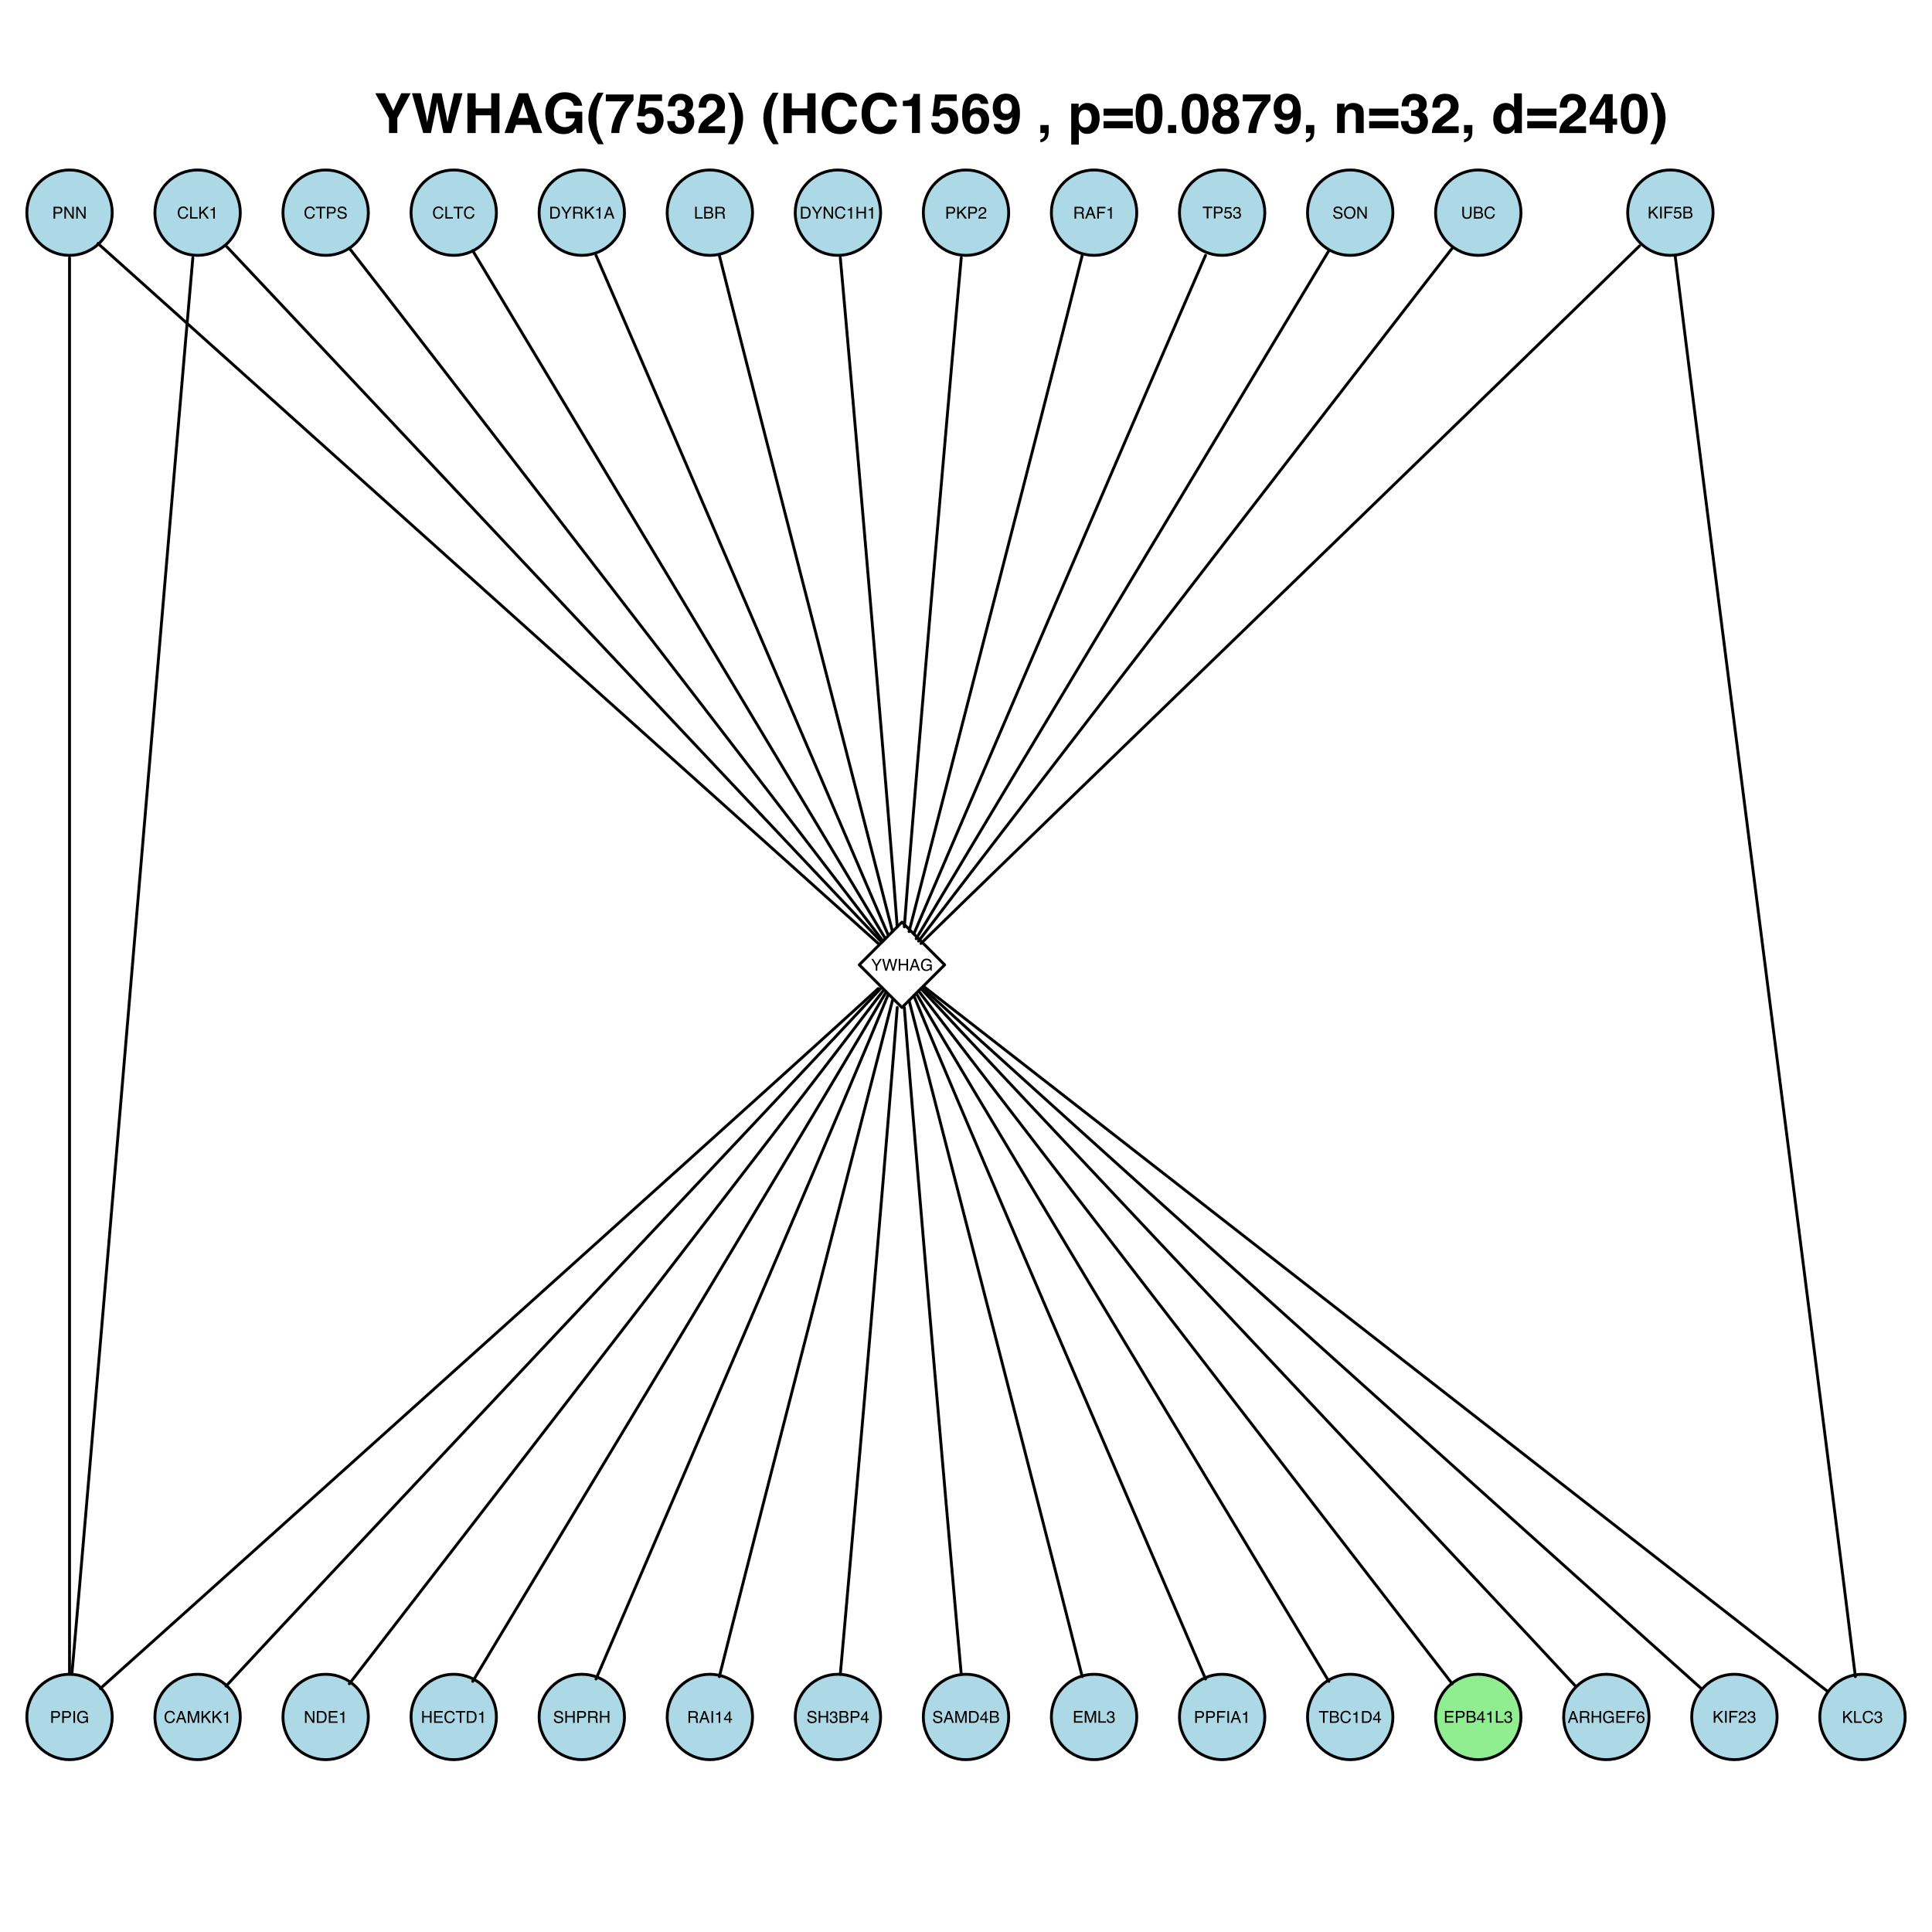 <?xml version="1.0" encoding="UTF-8"?>
<svg xmlns="http://www.w3.org/2000/svg" xmlns:xlink="http://www.w3.org/1999/xlink" width="504pt" height="504pt" viewBox="0 0 504 504" version="1.1">
<defs>
<g>
<symbol overflow="visible" id="glyph0-0">
<path style="stroke:none;" d="M 0.141 0 L 0.141 -3.078 L 2.578 -3.078 L 2.578 0 Z M 2.188 -0.391 L 2.188 -2.688 L 0.516 -2.688 L 0.516 -0.391 Z "/>
</symbol>
<symbol overflow="visible" id="glyph0-1">
<path style="stroke:none;" d="M 1.625 -3.156 C 2.008 -3.156 2.305 -3.051 2.516 -2.844 C 2.734 -2.645 2.852 -2.414 2.875 -2.156 L 2.484 -2.156 C 2.43 -2.352 2.336 -2.508 2.203 -2.625 C 2.066 -2.738 1.875 -2.797 1.625 -2.797 C 1.32 -2.797 1.078 -2.688 0.891 -2.469 C 0.703 -2.258 0.609 -1.938 0.609 -1.5 C 0.609 -1.133 0.691 -0.836 0.859 -0.609 C 1.023 -0.391 1.273 -0.281 1.609 -0.281 C 1.922 -0.281 2.156 -0.398 2.312 -0.641 C 2.395 -0.766 2.457 -0.926 2.5 -1.125 L 2.906 -1.125 C 2.875 -0.801 2.754 -0.531 2.547 -0.312 C 2.305 -0.051 1.977 0.078 1.562 0.078 C 1.207 0.078 0.91 -0.031 0.672 -0.25 C 0.348 -0.531 0.188 -0.969 0.188 -1.562 C 0.188 -2.02 0.305 -2.395 0.547 -2.688 C 0.805 -3 1.164 -3.156 1.625 -3.156 Z M 1.531 -3.156 Z "/>
</symbol>
<symbol overflow="visible" id="glyph0-2">
<path style="stroke:none;" d="M 0.328 -3.078 L 0.734 -3.078 L 0.734 -0.359 L 2.297 -0.359 L 2.297 0 L 0.328 0 Z "/>
</symbol>
<symbol overflow="visible" id="glyph0-3">
<path style="stroke:none;" d="M 0.328 -3.078 L 0.734 -3.078 L 0.734 -1.578 L 2.234 -3.078 L 2.797 -3.078 L 1.531 -1.828 L 2.844 0 L 2.297 0 L 1.219 -1.547 L 0.734 -1.078 L 0.734 0 L 0.328 0 Z "/>
</symbol>
<symbol overflow="visible" id="glyph0-4">
<path style="stroke:none;" d="M 0.406 -2.125 L 0.406 -2.406 C 0.676 -2.438 0.863 -2.484 0.969 -2.547 C 1.082 -2.609 1.164 -2.754 1.219 -2.984 L 1.516 -2.984 L 1.516 0 L 1.109 0 L 1.109 -2.125 Z "/>
</symbol>
<symbol overflow="visible" id="glyph0-5">
<path style="stroke:none;" d="M 2.562 -3.078 L 2.562 -2.703 L 1.531 -2.703 L 1.531 0 L 1.109 0 L 1.109 -2.703 L 0.062 -2.703 L 0.062 -3.078 Z "/>
</symbol>
<symbol overflow="visible" id="glyph0-6">
<path style="stroke:none;" d="M 1.5 -0.359 C 1.645 -0.359 1.766 -0.375 1.859 -0.406 C 2.016 -0.457 2.145 -0.562 2.25 -0.719 C 2.332 -0.844 2.391 -1 2.422 -1.188 C 2.441 -1.301 2.453 -1.41 2.453 -1.516 C 2.453 -1.891 2.375 -2.18 2.219 -2.391 C 2.07 -2.609 1.832 -2.719 1.5 -2.719 L 0.766 -2.719 L 0.766 -0.359 Z M 0.344 -3.078 L 1.594 -3.078 C 2.008 -3.078 2.336 -2.926 2.578 -2.625 C 2.773 -2.352 2.875 -2.004 2.875 -1.578 C 2.875 -1.254 2.816 -0.961 2.703 -0.703 C 2.484 -0.234 2.109 0 1.578 0 L 0.344 0 Z "/>
</symbol>
<symbol overflow="visible" id="glyph0-7">
<path style="stroke:none;" d="M 0.094 -3.078 L 0.578 -3.078 L 1.453 -1.594 L 2.344 -3.078 L 2.828 -3.078 L 1.656 -1.234 L 1.656 0 L 1.25 0 L 1.25 -1.234 Z M 1.469 -3.078 Z "/>
</symbol>
<symbol overflow="visible" id="glyph0-8">
<path style="stroke:none;" d="M 1.75 -1.656 C 1.945 -1.656 2.102 -1.691 2.219 -1.766 C 2.332 -1.848 2.391 -1.992 2.391 -2.203 C 2.391 -2.422 2.312 -2.57 2.156 -2.656 C 2.062 -2.695 1.945 -2.719 1.812 -2.719 L 0.797 -2.719 L 0.797 -1.656 Z M 0.375 -3.078 L 1.797 -3.078 C 2.035 -3.078 2.227 -3.039 2.375 -2.969 C 2.664 -2.832 2.812 -2.594 2.812 -2.25 C 2.812 -2.062 2.77 -1.906 2.688 -1.781 C 2.613 -1.664 2.508 -1.578 2.375 -1.516 C 2.5 -1.461 2.586 -1.395 2.641 -1.312 C 2.703 -1.238 2.738 -1.113 2.75 -0.938 L 2.766 -0.516 C 2.766 -0.398 2.773 -0.312 2.797 -0.25 C 2.816 -0.156 2.859 -0.094 2.922 -0.062 L 2.922 0 L 2.422 0 C 2.398 -0.031 2.383 -0.066 2.375 -0.109 C 2.375 -0.148 2.367 -0.227 2.359 -0.344 L 2.344 -0.859 C 2.332 -1.055 2.254 -1.191 2.109 -1.266 C 2.035 -1.297 1.91 -1.312 1.734 -1.312 L 0.797 -1.312 L 0.797 0 L 0.375 0 Z "/>
</symbol>
<symbol overflow="visible" id="glyph0-9">
<path style="stroke:none;" d="M 1.906 -1.266 L 1.438 -2.609 L 0.938 -1.266 Z M 1.219 -3.078 L 1.688 -3.078 L 2.797 0 L 2.344 0 L 2.031 -0.922 L 0.828 -0.922 L 0.484 0 L 0.062 0 Z M 1.438 -3.078 Z "/>
</symbol>
<symbol overflow="visible" id="glyph0-10">
<path style="stroke:none;" d="M 0.422 -3.078 L 0.844 -3.078 L 0.844 0 L 0.422 0 Z "/>
</symbol>
<symbol overflow="visible" id="glyph0-11">
<path style="stroke:none;" d="M 0.359 -3.078 L 2.5 -3.078 L 2.5 -2.688 L 0.781 -2.688 L 0.781 -1.766 L 2.281 -1.766 L 2.281 -1.391 L 0.781 -1.391 L 0.781 0 L 0.359 0 Z "/>
</symbol>
<symbol overflow="visible" id="glyph0-12">
<path style="stroke:none;" d="M 0.531 -0.766 C 0.551 -0.547 0.648 -0.395 0.828 -0.312 C 0.922 -0.27 1.023 -0.25 1.141 -0.25 C 1.359 -0.25 1.52 -0.32 1.625 -0.469 C 1.738 -0.613 1.797 -0.77 1.797 -0.938 C 1.797 -1.145 1.727 -1.305 1.594 -1.422 C 1.469 -1.535 1.316 -1.594 1.141 -1.594 C 1.016 -1.594 0.906 -1.566 0.812 -1.516 C 0.719 -1.473 0.641 -1.406 0.578 -1.312 L 0.25 -1.328 L 0.469 -2.938 L 2.031 -2.938 L 2.031 -2.578 L 0.75 -2.578 L 0.625 -1.75 C 0.695 -1.801 0.766 -1.836 0.828 -1.859 C 0.941 -1.91 1.07 -1.938 1.219 -1.938 C 1.488 -1.938 1.719 -1.848 1.906 -1.672 C 2.102 -1.492 2.203 -1.27 2.203 -1 C 2.203 -0.719 2.113 -0.469 1.938 -0.25 C 1.758 -0.031 1.477 0.078 1.094 0.078 C 0.852 0.078 0.641 0.008 0.453 -0.125 C 0.266 -0.27 0.16 -0.484 0.141 -0.766 Z "/>
</symbol>
<symbol overflow="visible" id="glyph0-13">
<path style="stroke:none;" d="M 1.484 -1.766 C 1.66 -1.766 1.797 -1.789 1.891 -1.844 C 2.047 -1.914 2.125 -2.055 2.125 -2.266 C 2.125 -2.461 2.039 -2.598 1.875 -2.672 C 1.781 -2.703 1.645 -2.719 1.469 -2.719 L 0.719 -2.719 L 0.719 -1.766 Z M 1.625 -0.359 C 1.875 -0.359 2.055 -0.43 2.172 -0.578 C 2.234 -0.672 2.266 -0.785 2.266 -0.922 C 2.266 -1.141 2.164 -1.289 1.969 -1.375 C 1.863 -1.414 1.723 -1.438 1.547 -1.438 L 0.719 -1.438 L 0.719 -0.359 Z M 0.312 -3.078 L 1.641 -3.078 C 1.992 -3.078 2.25 -2.969 2.406 -2.75 C 2.488 -2.625 2.531 -2.477 2.531 -2.312 C 2.531 -2.113 2.477 -1.953 2.375 -1.828 C 2.312 -1.766 2.227 -1.707 2.125 -1.656 C 2.281 -1.594 2.398 -1.523 2.484 -1.453 C 2.617 -1.316 2.688 -1.129 2.688 -0.891 C 2.688 -0.691 2.625 -0.516 2.5 -0.359 C 2.312 -0.117 2.016 0 1.609 0 L 0.312 0 Z "/>
</symbol>
<symbol overflow="visible" id="glyph0-14">
<path style="stroke:none;" d="M 0.328 -3.078 L 0.812 -3.078 L 2.375 -0.578 L 2.375 -3.078 L 2.766 -3.078 L 2.766 0 L 2.297 0 L 0.719 -2.484 L 0.719 0 L 0.328 0 Z M 1.516 -3.078 Z "/>
</symbol>
<symbol overflow="visible" id="glyph0-15">
<path style="stroke:none;" d="M 0.344 -3.078 L 0.75 -3.078 L 0.75 -1.797 L 2.359 -1.797 L 2.359 -3.078 L 2.781 -3.078 L 2.781 0 L 2.359 0 L 2.359 -1.438 L 0.75 -1.438 L 0.75 0 L 0.344 0 Z "/>
</symbol>
<symbol overflow="visible" id="glyph0-16">
<path style="stroke:none;" d="M 0.359 -3.078 L 1.75 -3.078 C 2.02 -3.078 2.238 -3 2.406 -2.844 C 2.57 -2.688 2.656 -2.469 2.656 -2.188 C 2.656 -1.945 2.582 -1.738 2.438 -1.562 C 2.289 -1.383 2.062 -1.297 1.75 -1.297 L 0.781 -1.297 L 0.781 0 L 0.359 0 Z M 2.234 -2.188 C 2.234 -2.414 2.148 -2.57 1.984 -2.656 C 1.891 -2.695 1.766 -2.719 1.609 -2.719 L 0.781 -2.719 L 0.781 -1.656 L 1.609 -1.656 C 1.797 -1.656 1.945 -1.691 2.062 -1.766 C 2.176 -1.848 2.234 -1.988 2.234 -2.188 Z "/>
</symbol>
<symbol overflow="visible" id="glyph0-17">
<path style="stroke:none;" d="M 0.141 0 C 0.148 -0.258 0.203 -0.484 0.297 -0.672 C 0.391 -0.859 0.57 -1.031 0.844 -1.188 L 1.234 -1.422 C 1.41 -1.523 1.535 -1.613 1.609 -1.688 C 1.723 -1.801 1.781 -1.938 1.781 -2.094 C 1.781 -2.27 1.727 -2.406 1.625 -2.5 C 1.52 -2.602 1.383 -2.656 1.219 -2.656 C 0.957 -2.656 0.773 -2.555 0.672 -2.359 C 0.617 -2.254 0.594 -2.113 0.594 -1.938 L 0.203 -1.938 C 0.211 -2.195 0.258 -2.406 0.344 -2.562 C 0.508 -2.852 0.801 -3 1.219 -3 C 1.562 -3 1.812 -2.906 1.969 -2.719 C 2.125 -2.539 2.203 -2.336 2.203 -2.109 C 2.203 -1.867 2.117 -1.664 1.953 -1.5 C 1.848 -1.395 1.672 -1.273 1.422 -1.141 L 1.141 -0.969 C 1.004 -0.895 0.895 -0.828 0.812 -0.766 C 0.676 -0.641 0.586 -0.504 0.547 -0.359 L 2.188 -0.359 L 2.188 0 Z "/>
</symbol>
<symbol overflow="visible" id="glyph0-18">
<path style="stroke:none;" d="M 1.109 0.078 C 0.754 0.078 0.5 -0.016 0.344 -0.203 C 0.188 -0.398 0.109 -0.641 0.109 -0.922 L 0.5 -0.922 C 0.508 -0.723 0.547 -0.582 0.609 -0.5 C 0.703 -0.344 0.879 -0.266 1.141 -0.266 C 1.336 -0.266 1.492 -0.316 1.609 -0.422 C 1.734 -0.523 1.797 -0.66 1.797 -0.828 C 1.797 -1.035 1.727 -1.18 1.594 -1.266 C 1.469 -1.348 1.297 -1.391 1.078 -1.391 C 1.047 -1.391 1.016 -1.391 0.984 -1.391 C 0.961 -1.391 0.941 -1.383 0.922 -1.375 L 0.922 -1.719 C 0.961 -1.707 0.992 -1.703 1.016 -1.703 C 1.047 -1.703 1.078 -1.703 1.109 -1.703 C 1.242 -1.703 1.359 -1.723 1.453 -1.766 C 1.609 -1.848 1.688 -1.988 1.688 -2.188 C 1.688 -2.332 1.633 -2.445 1.531 -2.531 C 1.426 -2.613 1.301 -2.656 1.156 -2.656 C 0.906 -2.656 0.734 -2.57 0.641 -2.406 C 0.586 -2.312 0.555 -2.18 0.547 -2.016 L 0.172 -2.016 C 0.172 -2.234 0.219 -2.422 0.312 -2.578 C 0.469 -2.859 0.738 -3 1.125 -3 C 1.426 -3 1.66 -2.93 1.828 -2.797 C 1.992 -2.66 2.078 -2.461 2.078 -2.203 C 2.078 -2.016 2.031 -1.863 1.938 -1.75 C 1.875 -1.688 1.789 -1.633 1.688 -1.594 C 1.844 -1.551 1.961 -1.469 2.047 -1.344 C 2.141 -1.219 2.188 -1.066 2.188 -0.891 C 2.188 -0.598 2.094 -0.363 1.906 -0.188 C 1.719 -0.008 1.453 0.078 1.109 0.078 Z "/>
</symbol>
<symbol overflow="visible" id="glyph0-19">
<path style="stroke:none;" d="M 0.594 -0.984 C 0.602 -0.816 0.645 -0.676 0.719 -0.562 C 0.852 -0.363 1.098 -0.266 1.453 -0.266 C 1.609 -0.266 1.75 -0.285 1.875 -0.328 C 2.125 -0.41 2.25 -0.566 2.25 -0.797 C 2.25 -0.961 2.195 -1.082 2.094 -1.156 C 1.988 -1.219 1.82 -1.273 1.594 -1.328 L 1.172 -1.422 C 0.898 -1.484 0.711 -1.551 0.609 -1.625 C 0.41 -1.758 0.312 -1.953 0.312 -2.203 C 0.312 -2.484 0.406 -2.707 0.594 -2.875 C 0.781 -3.051 1.051 -3.141 1.406 -3.141 C 1.727 -3.141 2 -3.062 2.219 -2.906 C 2.445 -2.758 2.562 -2.516 2.562 -2.172 L 2.172 -2.172 C 2.148 -2.336 2.109 -2.461 2.047 -2.547 C 1.91 -2.703 1.691 -2.781 1.391 -2.781 C 1.148 -2.781 0.973 -2.727 0.859 -2.625 C 0.754 -2.531 0.703 -2.414 0.703 -2.281 C 0.703 -2.125 0.766 -2.008 0.891 -1.938 C 0.973 -1.895 1.16 -1.844 1.453 -1.781 L 1.875 -1.672 C 2.082 -1.629 2.242 -1.566 2.359 -1.484 C 2.555 -1.336 2.656 -1.129 2.656 -0.859 C 2.656 -0.516 2.531 -0.27 2.281 -0.125 C 2.031 0.02 1.742 0.094 1.422 0.094 C 1.035 0.094 0.738 -0.004 0.531 -0.203 C 0.312 -0.398 0.203 -0.66 0.203 -0.984 Z M 1.438 -3.156 Z "/>
</symbol>
<symbol overflow="visible" id="glyph0-20">
<path style="stroke:none;" d="M 1.656 -3.156 C 2.195 -3.156 2.598 -2.977 2.859 -2.625 C 3.055 -2.352 3.156 -2.008 3.156 -1.594 C 3.156 -1.133 3.039 -0.75 2.812 -0.438 C 2.539 -0.082 2.148 0.094 1.641 0.094 C 1.172 0.094 0.801 -0.062 0.531 -0.375 C 0.289 -0.676 0.172 -1.055 0.172 -1.516 C 0.172 -1.93 0.273 -2.285 0.484 -2.578 C 0.742 -2.961 1.133 -3.156 1.656 -3.156 Z M 1.688 -0.281 C 2.062 -0.281 2.328 -0.41 2.484 -0.672 C 2.648 -0.941 2.734 -1.242 2.734 -1.578 C 2.734 -1.941 2.641 -2.234 2.453 -2.453 C 2.266 -2.672 2.004 -2.781 1.672 -2.781 C 1.359 -2.781 1.098 -2.672 0.891 -2.453 C 0.691 -2.234 0.594 -1.914 0.594 -1.5 C 0.594 -1.156 0.676 -0.863 0.844 -0.625 C 1.02 -0.395 1.301 -0.281 1.688 -0.281 Z M 1.656 -3.156 Z "/>
</symbol>
<symbol overflow="visible" id="glyph0-21">
<path style="stroke:none;" d="M 0.781 -3.078 L 0.781 -1.172 C 0.781 -0.953 0.82 -0.766 0.906 -0.609 C 1.031 -0.391 1.238 -0.281 1.531 -0.281 C 1.883 -0.281 2.125 -0.398 2.25 -0.641 C 2.32 -0.773 2.359 -0.953 2.359 -1.172 L 2.359 -3.078 L 2.781 -3.078 L 2.781 -1.344 C 2.781 -0.969 2.727 -0.676 2.625 -0.469 C 2.438 -0.102 2.082 0.078 1.562 0.078 C 1.039 0.078 0.691 -0.102 0.516 -0.469 C 0.41 -0.676 0.359 -0.969 0.359 -1.344 L 0.359 -3.078 Z M 1.562 -3.078 Z "/>
</symbol>
<symbol overflow="visible" id="glyph0-22">
<path style="stroke:none;" d="M 0.531 -3.078 L 1.109 -0.578 L 1.797 -3.078 L 2.25 -3.078 L 2.953 -0.578 L 3.531 -3.078 L 3.984 -3.078 L 3.172 0 L 2.734 0 L 2.031 -2.547 L 1.312 0 L 0.875 0 L 0.078 -3.078 Z "/>
</symbol>
<symbol overflow="visible" id="glyph0-23">
<path style="stroke:none;" d="M 1.656 -3.156 C 1.945 -3.156 2.195 -3.098 2.406 -2.984 C 2.707 -2.828 2.895 -2.547 2.969 -2.141 L 2.547 -2.141 C 2.492 -2.367 2.391 -2.531 2.234 -2.625 C 2.078 -2.727 1.879 -2.781 1.641 -2.781 C 1.359 -2.781 1.117 -2.672 0.922 -2.453 C 0.734 -2.242 0.641 -1.93 0.641 -1.516 C 0.641 -1.148 0.719 -0.852 0.875 -0.625 C 1.031 -0.395 1.289 -0.281 1.656 -0.281 C 1.938 -0.281 2.164 -0.359 2.344 -0.516 C 2.531 -0.68 2.625 -0.941 2.625 -1.297 L 1.656 -1.297 L 1.656 -1.641 L 3.016 -1.641 L 3.016 0 L 2.75 0 L 2.641 -0.391 C 2.504 -0.234 2.379 -0.129 2.266 -0.078 C 2.086 0.023 1.859 0.078 1.578 0.078 C 1.211 0.078 0.898 -0.035 0.641 -0.266 C 0.348 -0.566 0.203 -0.973 0.203 -1.484 C 0.203 -2.004 0.344 -2.414 0.625 -2.719 C 0.883 -3.008 1.227 -3.156 1.656 -3.156 Z M 1.578 -3.156 Z "/>
</symbol>
<symbol overflow="visible" id="glyph0-24">
<path style="stroke:none;" d="M 1.422 -1.062 L 1.422 -2.422 L 0.453 -1.062 Z M 1.422 0 L 1.422 -0.734 L 0.109 -0.734 L 0.109 -1.094 L 1.484 -3 L 1.797 -3 L 1.797 -1.062 L 2.234 -1.062 L 2.234 -0.734 L 1.797 -0.734 L 1.797 0 Z "/>
</symbol>
<symbol overflow="visible" id="glyph0-25">
<path style="stroke:none;" d="M 0.359 -3.078 L 2.609 -3.078 L 2.609 -2.688 L 0.766 -2.688 L 0.766 -1.766 L 2.469 -1.766 L 2.469 -1.406 L 0.766 -1.406 L 0.766 -0.359 L 2.641 -0.359 L 2.641 0 L 0.359 0 Z M 1.5 -3.078 Z "/>
</symbol>
<symbol overflow="visible" id="glyph0-26">
<path style="stroke:none;" d="M 1.25 -3 C 1.582 -3 1.816 -2.91 1.953 -2.734 C 2.086 -2.566 2.156 -2.391 2.156 -2.203 L 1.781 -2.203 C 1.758 -2.328 1.723 -2.422 1.672 -2.484 C 1.578 -2.609 1.441 -2.672 1.266 -2.672 C 1.047 -2.672 0.875 -2.57 0.75 -2.375 C 0.633 -2.188 0.566 -1.91 0.547 -1.547 C 0.629 -1.672 0.738 -1.766 0.875 -1.828 C 1 -1.891 1.133 -1.922 1.281 -1.922 C 1.531 -1.922 1.75 -1.836 1.938 -1.672 C 2.125 -1.516 2.219 -1.273 2.219 -0.953 C 2.219 -0.68 2.129 -0.441 1.953 -0.234 C 1.773 -0.023 1.52 0.078 1.188 0.078 C 0.906 0.078 0.66 -0.023 0.453 -0.234 C 0.254 -0.453 0.156 -0.812 0.156 -1.312 C 0.156 -1.688 0.203 -2.004 0.297 -2.266 C 0.473 -2.754 0.789 -3 1.25 -3 Z M 1.219 -0.25 C 1.414 -0.25 1.562 -0.316 1.656 -0.453 C 1.758 -0.586 1.812 -0.742 1.812 -0.922 C 1.812 -1.078 1.766 -1.223 1.672 -1.359 C 1.586 -1.504 1.43 -1.578 1.203 -1.578 C 1.047 -1.578 0.906 -1.52 0.781 -1.406 C 0.656 -1.301 0.594 -1.141 0.594 -0.922 C 0.594 -0.734 0.648 -0.57 0.766 -0.438 C 0.879 -0.312 1.031 -0.25 1.219 -0.25 Z "/>
</symbol>
<symbol overflow="visible" id="glyph0-27">
<path style="stroke:none;" d="M 0.312 -3.078 L 0.906 -3.078 L 1.797 -0.469 L 2.672 -3.078 L 3.266 -3.078 L 3.266 0 L 2.859 0 L 2.859 -1.812 C 2.859 -1.875 2.859 -1.977 2.859 -2.125 C 2.867 -2.27 2.875 -2.426 2.875 -2.594 L 2 0 L 1.578 0 L 0.703 -2.594 L 0.703 -2.5 C 0.703 -2.426 0.703 -2.312 0.703 -2.156 C 0.711 -2 0.719 -1.883 0.719 -1.812 L 0.719 0 L 0.312 0 Z "/>
</symbol>
<symbol overflow="visible" id="glyph1-0">
<path style="stroke:none;" d="M 1.078 0 L 1.078 -10.375 L 9.438 -10.375 L 9.438 0 Z M 8.141 -1.297 L 8.141 -9.078 L 2.375 -9.078 L 2.375 -1.297 Z "/>
</symbol>
<symbol overflow="visible" id="glyph1-1">
<path style="stroke:none;" d="M 7.016 -10.375 L 9.469 -10.375 L 6 -3.891 L 6 0 L 3.828 0 L 3.828 -3.891 L 0.25 -10.375 L 2.797 -10.375 L 4.953 -5.859 Z M 4.859 -10.375 Z "/>
</symbol>
<symbol overflow="visible" id="glyph1-2">
<path style="stroke:none;" d="M 2.516 -10.375 L 3.891 -4.438 L 4.172 -2.781 L 4.484 -4.391 L 5.656 -10.375 L 7.938 -10.375 L 9.172 -4.438 L 9.484 -2.781 L 9.797 -4.375 L 11.188 -10.375 L 13.391 -10.375 L 10.469 0 L 8.406 0 L 7.141 -6.062 L 6.781 -8.062 L 6.422 -6.062 L 5.156 0 L 3.156 0 L 0.219 -10.375 Z "/>
</symbol>
<symbol overflow="visible" id="glyph1-3">
<path style="stroke:none;" d="M 1.078 0 L 1.078 -10.375 L 3.234 -10.375 L 3.234 -6.422 L 7.281 -6.422 L 7.281 -10.375 L 9.438 -10.375 L 9.438 0 L 7.281 0 L 7.281 -4.625 L 3.234 -4.625 L 3.234 0 Z "/>
</symbol>
<symbol overflow="visible" id="glyph1-4">
<path style="stroke:none;" d="M 3.938 -3.922 L 6.562 -3.922 L 5.266 -8 Z M 4.062 -10.375 L 6.516 -10.375 L 10.188 0 L 7.844 0 L 7.172 -2.125 L 3.344 -2.125 L 2.625 0 L 0.359 0 Z M 5.281 -10.375 Z "/>
</symbol>
<symbol overflow="visible" id="glyph1-5">
<path style="stroke:none;" d="M 8.062 -7.125 C 7.906 -7.832 7.504 -8.328 6.859 -8.609 C 6.504 -8.766 6.109 -8.844 5.672 -8.844 C 4.836 -8.844 4.148 -8.523 3.609 -7.891 C 3.078 -7.266 2.812 -6.32 2.812 -5.062 C 2.812 -3.781 3.102 -2.875 3.688 -2.344 C 4.27 -1.812 4.93 -1.547 5.672 -1.547 C 6.398 -1.547 6.992 -1.754 7.453 -2.172 C 7.922 -2.598 8.207 -3.148 8.312 -3.828 L 5.922 -3.828 L 5.922 -5.562 L 10.234 -5.562 L 10.234 0 L 8.797 0 L 8.578 -1.297 C 8.16 -0.805 7.785 -0.457 7.453 -0.25 C 6.879 0.102 6.176 0.281 5.344 0.281 C 3.969 0.281 2.844 -0.195 1.969 -1.156 C 1.051 -2.113 0.594 -3.422 0.594 -5.078 C 0.594 -6.754 1.055 -8.098 1.984 -9.109 C 2.91 -10.129 4.133 -10.641 5.656 -10.641 C 6.969 -10.641 8.023 -10.301 8.828 -9.625 C 9.629 -8.957 10.086 -8.125 10.203 -7.125 Z M 5.641 -10.641 Z "/>
</symbol>
<symbol overflow="visible" id="glyph1-6">
<path style="stroke:none;" d="M 1.453 -7.75 C 1.816 -8.613 2.359 -9.539 3.078 -10.531 L 4.594 -10.531 L 4.156 -9.75 C 3.562 -8.664 3.148 -7.531 2.922 -6.344 C 2.773 -5.562 2.703 -4.711 2.703 -3.797 C 2.703 -2.359 2.91 -1.039 3.328 0.156 C 3.566 0.875 4 1.789 4.625 2.906 L 3.141 2.906 L 2.641 2.219 C 2.316 1.812 1.973 1.195 1.609 0.375 C 0.953 -1.082 0.625 -2.516 0.625 -3.922 C 0.625 -5.211 0.898 -6.488 1.453 -7.75 Z "/>
</symbol>
<symbol overflow="visible" id="glyph1-7">
<path style="stroke:none;" d="M 7.594 -8.5 C 7.289 -8.195 6.875 -7.664 6.344 -6.906 C 5.812 -6.156 5.363 -5.379 5 -4.578 C 4.719 -3.941 4.461 -3.164 4.234 -2.25 C 4.004 -1.332 3.891 -0.582 3.891 0 L 1.797 0 C 1.859 -1.832 2.461 -3.734 3.609 -5.703 C 4.336 -6.93 4.953 -7.785 5.453 -8.266 L 0.359 -8.266 L 0.391 -10.062 L 7.594 -10.062 Z "/>
</symbol>
<symbol overflow="visible" id="glyph1-8">
<path style="stroke:none;" d="M 2.375 -2.734 C 2.457 -2.297 2.609 -1.957 2.828 -1.719 C 3.055 -1.477 3.383 -1.359 3.812 -1.359 C 4.312 -1.359 4.691 -1.531 4.953 -1.875 C 5.211 -2.227 5.344 -2.672 5.344 -3.203 C 5.344 -3.723 5.219 -4.16 4.969 -4.516 C 4.727 -4.879 4.352 -5.062 3.844 -5.062 C 3.594 -5.062 3.379 -5.031 3.203 -4.969 C 2.891 -4.852 2.656 -4.645 2.5 -4.344 L 0.703 -4.438 L 1.406 -10.062 L 7.031 -10.062 L 7.031 -8.359 L 2.859 -8.359 L 2.5 -6.141 C 2.812 -6.336 3.051 -6.469 3.219 -6.531 C 3.508 -6.645 3.863 -6.703 4.281 -6.703 C 5.125 -6.703 5.859 -6.414 6.484 -5.844 C 7.117 -5.281 7.438 -4.457 7.438 -3.375 C 7.438 -2.426 7.133 -1.582 6.531 -0.844 C 5.926 -0.102 5.02 0.266 3.812 0.266 C 2.844 0.266 2.047 0.004 1.422 -0.516 C 0.797 -1.035 0.445 -1.773 0.375 -2.734 Z "/>
</symbol>
<symbol overflow="visible" id="glyph1-9">
<path style="stroke:none;" d="M 2.344 -3.125 C 2.344 -2.719 2.41 -2.383 2.547 -2.125 C 2.785 -1.625 3.227 -1.375 3.875 -1.375 C 4.27 -1.375 4.613 -1.508 4.906 -1.781 C 5.195 -2.051 5.344 -2.441 5.344 -2.953 C 5.344 -3.617 5.07 -4.066 4.531 -4.297 C 4.219 -4.422 3.727 -4.484 3.062 -4.484 L 3.062 -5.922 C 3.719 -5.93 4.176 -5.992 4.438 -6.109 C 4.875 -6.305 5.094 -6.703 5.094 -7.297 C 5.094 -7.691 4.977 -8.008 4.75 -8.25 C 4.531 -8.488 4.211 -8.609 3.797 -8.609 C 3.328 -8.609 2.977 -8.457 2.75 -8.156 C 2.531 -7.863 2.426 -7.469 2.438 -6.969 L 0.562 -6.969 C 0.582 -7.469 0.672 -7.945 0.828 -8.406 C 0.984 -8.801 1.238 -9.172 1.594 -9.516 C 1.852 -9.754 2.164 -9.938 2.531 -10.062 C 2.895 -10.188 3.336 -10.25 3.859 -10.25 C 4.836 -10.25 5.625 -9.992 6.219 -9.484 C 6.82 -8.984 7.125 -8.312 7.125 -7.469 C 7.125 -6.863 6.941 -6.352 6.578 -5.938 C 6.359 -5.688 6.125 -5.516 5.875 -5.422 C 6.062 -5.422 6.328 -5.258 6.672 -4.938 C 7.18 -4.469 7.438 -3.82 7.438 -3 C 7.438 -2.133 7.133 -1.375 6.531 -0.719 C 5.938 -0.07 5.055 0.25 3.891 0.25 C 2.441 0.25 1.438 -0.219 0.875 -1.156 C 0.57 -1.656 0.406 -2.312 0.375 -3.125 Z "/>
</symbol>
<symbol overflow="visible" id="glyph1-10">
<path style="stroke:none;" d="M 0.453 0 C 0.473 -0.727 0.629 -1.395 0.922 -2 C 1.203 -2.688 1.879 -3.41 2.953 -4.172 C 3.867 -4.828 4.461 -5.297 4.734 -5.578 C 5.148 -6.023 5.359 -6.516 5.359 -7.047 C 5.359 -7.484 5.238 -7.844 5 -8.125 C 4.77 -8.406 4.43 -8.547 3.984 -8.547 C 3.367 -8.547 2.953 -8.32 2.734 -7.875 C 2.609 -7.613 2.535 -7.195 2.516 -6.625 L 0.562 -6.625 C 0.594 -7.488 0.75 -8.188 1.031 -8.719 C 1.57 -9.738 2.523 -10.25 3.891 -10.25 C 4.961 -10.25 5.816 -9.945 6.453 -9.344 C 7.098 -8.75 7.422 -7.961 7.422 -6.984 C 7.422 -6.223 7.191 -5.551 6.734 -4.969 C 6.441 -4.57 5.957 -4.141 5.281 -3.672 L 4.484 -3.094 C 3.984 -2.738 3.641 -2.477 3.453 -2.312 C 3.266 -2.156 3.109 -1.973 2.984 -1.766 L 7.438 -1.766 L 7.438 0 Z "/>
</symbol>
<symbol overflow="visible" id="glyph1-11">
<path style="stroke:none;" d="M 1.688 -10.531 C 2.406 -9.539 2.945 -8.613 3.312 -7.75 C 3.863 -6.488 4.141 -5.211 4.141 -3.922 C 4.141 -2.516 3.816 -1.082 3.172 0.375 C 2.797 1.195 2.445 1.812 2.125 2.219 L 1.625 2.906 L 0.141 2.906 C 0.766 1.789 1.195 0.875 1.438 0.156 C 1.852 -1.039 2.062 -2.359 2.062 -3.797 C 2.062 -4.711 1.988 -5.562 1.844 -6.344 C 1.613 -7.531 1.203 -8.664 0.609 -9.75 L 0.188 -10.531 Z "/>
</symbol>
<symbol overflow="visible" id="glyph1-12">
<path style="stroke:none;" d=""/>
</symbol>
<symbol overflow="visible" id="glyph1-13">
<path style="stroke:none;" d="M 0.641 -5.094 C 0.641 -6.906 1.129 -8.301 2.109 -9.281 C 2.953 -10.133 4.023 -10.562 5.328 -10.562 C 7.066 -10.562 8.344 -9.988 9.156 -8.844 C 9.594 -8.207 9.832 -7.566 9.875 -6.922 L 7.703 -6.922 C 7.555 -7.41 7.375 -7.785 7.156 -8.047 C 6.758 -8.492 6.176 -8.719 5.406 -8.719 C 4.625 -8.719 4.004 -8.398 3.547 -7.766 C 3.086 -7.129 2.859 -6.227 2.859 -5.062 C 2.859 -3.895 3.098 -3.02 3.578 -2.438 C 4.066 -1.863 4.68 -1.578 5.422 -1.578 C 6.18 -1.578 6.758 -1.828 7.156 -2.328 C 7.375 -2.598 7.555 -3 7.703 -3.531 L 9.844 -3.531 C 9.656 -2.406 9.176 -1.488 8.406 -0.781 C 7.633 -0.07 6.645 0.281 5.438 0.281 C 3.945 0.281 2.773 -0.191 1.922 -1.141 C 1.066 -2.109 0.641 -3.426 0.641 -5.094 Z M 5.266 -10.688 Z "/>
</symbol>
<symbol overflow="visible" id="glyph1-14">
<path style="stroke:none;" d="M 1 -7.031 L 1 -8.406 C 1.633 -8.426 2.078 -8.469 2.328 -8.531 C 2.734 -8.613 3.062 -8.789 3.312 -9.062 C 3.488 -9.238 3.617 -9.484 3.703 -9.797 C 3.754 -9.973 3.781 -10.109 3.781 -10.203 L 5.453 -10.203 L 5.453 0 L 3.391 0 L 3.391 -7.031 Z "/>
</symbol>
<symbol overflow="visible" id="glyph1-15">
<path style="stroke:none;" d="M 2.469 -3.234 C 2.469 -2.68 2.613 -2.227 2.906 -1.875 C 3.195 -1.531 3.57 -1.359 4.031 -1.359 C 4.477 -1.359 4.828 -1.523 5.078 -1.859 C 5.336 -2.203 5.469 -2.641 5.469 -3.172 C 5.469 -3.766 5.32 -4.219 5.031 -4.531 C 4.738 -4.852 4.379 -5.016 3.953 -5.016 C 3.617 -5.016 3.316 -4.91 3.047 -4.703 C 2.66 -4.398 2.469 -3.91 2.469 -3.234 Z M 5.281 -7.625 C 5.281 -7.789 5.219 -7.973 5.094 -8.172 C 4.875 -8.492 4.547 -8.656 4.109 -8.656 C 3.461 -8.656 3 -8.289 2.719 -7.562 C 2.57 -7.156 2.469 -6.555 2.406 -5.766 C 2.656 -6.066 2.941 -6.285 3.266 -6.422 C 3.598 -6.555 3.977 -6.625 4.406 -6.625 C 5.312 -6.625 6.051 -6.316 6.625 -5.703 C 7.207 -5.086 7.5 -4.301 7.5 -3.344 C 7.5 -2.383 7.211 -1.539 6.641 -0.812 C 6.078 -0.094 5.195 0.266 4 0.266 C 2.719 0.266 1.77 -0.27 1.156 -1.344 C 0.688 -2.188 0.453 -3.27 0.453 -4.594 C 0.453 -5.375 0.484 -6.008 0.547 -6.5 C 0.66 -7.363 0.891 -8.082 1.234 -8.656 C 1.523 -9.145 1.906 -9.539 2.375 -9.844 C 2.844 -10.145 3.406 -10.297 4.062 -10.297 C 5.008 -10.297 5.766 -10.051 6.328 -9.562 C 6.891 -9.082 7.207 -8.438 7.281 -7.625 Z "/>
</symbol>
<symbol overflow="visible" id="glyph1-16">
<path style="stroke:none;" d="M 0.422 -6.609 C 0.422 -7.703 0.738 -8.586 1.375 -9.266 C 2.008 -9.941 2.828 -10.281 3.828 -10.281 C 5.379 -10.281 6.445 -9.594 7.031 -8.219 C 7.352 -7.445 7.516 -6.426 7.516 -5.156 C 7.516 -3.914 7.359 -2.883 7.047 -2.062 C 6.441 -0.488 5.344 0.297 3.75 0.297 C 2.977 0.297 2.285 0.07 1.672 -0.375 C 1.066 -0.832 0.723 -1.492 0.641 -2.359 L 2.625 -2.359 C 2.676 -2.055 2.801 -1.812 3 -1.625 C 3.207 -1.438 3.484 -1.344 3.828 -1.344 C 4.492 -1.344 4.957 -1.711 5.219 -2.453 C 5.363 -2.848 5.457 -3.438 5.5 -4.219 C 5.312 -3.988 5.117 -3.812 4.922 -3.688 C 4.547 -3.457 4.082 -3.344 3.531 -3.344 C 2.719 -3.344 1.992 -3.625 1.359 -4.188 C 0.734 -4.75 0.422 -5.555 0.422 -6.609 Z M 3.969 -4.984 C 4.238 -4.984 4.5 -5.062 4.75 -5.219 C 5.207 -5.508 5.438 -6.016 5.438 -6.734 C 5.438 -7.305 5.301 -7.758 5.031 -8.094 C 4.758 -8.438 4.391 -8.609 3.922 -8.609 C 3.578 -8.609 3.281 -8.516 3.031 -8.328 C 2.656 -8.023 2.469 -7.516 2.469 -6.797 C 2.469 -6.191 2.586 -5.738 2.828 -5.438 C 3.078 -5.133 3.457 -4.984 3.969 -4.984 Z "/>
</symbol>
<symbol overflow="visible" id="glyph1-17">
<path style="stroke:none;" d="M 0.828 1.672 C 1.234 1.555 1.531 1.363 1.719 1.094 C 1.906 0.832 2.016 0.469 2.047 0 L 0.828 0 L 0.828 -2.094 L 3 -2.094 L 3 -0.281 C 3 0.039 2.957 0.375 2.875 0.719 C 2.789 1.062 2.633 1.363 2.406 1.625 C 2.156 1.895 1.859 2.098 1.516 2.234 C 1.18 2.367 0.953 2.438 0.828 2.438 Z "/>
</symbol>
<symbol overflow="visible" id="glyph1-18">
<path style="stroke:none;" d="M 6.219 -3.828 C 6.219 -4.422 6.082 -4.941 5.812 -5.391 C 5.539 -5.848 5.102 -6.078 4.5 -6.078 C 3.77 -6.078 3.27 -5.734 3 -5.047 C 2.863 -4.68 2.797 -4.219 2.797 -3.656 C 2.797 -2.77 3.031 -2.145 3.5 -1.781 C 3.781 -1.57 4.113 -1.469 4.5 -1.469 C 5.062 -1.469 5.488 -1.68 5.781 -2.109 C 6.07 -2.535 6.219 -3.109 6.219 -3.828 Z M 5.078 -7.844 C 5.973 -7.844 6.727 -7.508 7.344 -6.844 C 7.969 -6.188 8.281 -5.219 8.281 -3.938 C 8.281 -2.582 7.977 -1.551 7.375 -0.844 C 6.77 -0.133 5.988 0.219 5.031 0.219 C 4.414 0.219 3.91 0.066 3.516 -0.234 C 3.285 -0.41 3.066 -0.66 2.859 -0.984 L 2.859 3.016 L 0.875 3.016 L 0.875 -7.672 L 2.797 -7.672 L 2.797 -6.531 C 3.016 -6.863 3.242 -7.129 3.484 -7.328 C 3.93 -7.672 4.461 -7.844 5.078 -7.844 Z "/>
</symbol>
<symbol overflow="visible" id="glyph1-19">
<path style="stroke:none;" d="M 8.125 -6.375 L 8.125 -4.531 L 0.516 -4.531 L 0.516 -6.375 Z M 8.125 -3.094 L 8.125 -1.25 L 0.516 -1.25 L 0.516 -3.094 Z "/>
</symbol>
<symbol overflow="visible" id="glyph1-20">
<path style="stroke:none;" d="M 2.5 -5 C 2.5 -3.832 2.594 -2.938 2.781 -2.312 C 2.977 -1.688 3.375 -1.375 3.969 -1.375 C 4.562 -1.375 4.953 -1.688 5.141 -2.312 C 5.328 -2.938 5.422 -3.832 5.422 -5 C 5.422 -6.227 5.328 -7.133 5.141 -7.719 C 4.953 -8.312 4.562 -8.609 3.969 -8.609 C 3.375 -8.609 2.977 -8.312 2.781 -7.719 C 2.594 -7.133 2.5 -6.227 2.5 -5 Z M 3.969 -10.266 C 5.27 -10.266 6.18 -9.805 6.703 -8.891 C 7.223 -7.984 7.484 -6.688 7.484 -5 C 7.484 -3.312 7.223 -2.016 6.703 -1.109 C 6.18 -0.203 5.27 0.25 3.969 0.25 C 2.664 0.25 1.754 -0.203 1.234 -1.109 C 0.711 -2.016 0.453 -3.312 0.453 -5 C 0.453 -6.688 0.711 -7.984 1.234 -8.891 C 1.754 -9.805 2.664 -10.266 3.969 -10.266 Z "/>
</symbol>
<symbol overflow="visible" id="glyph1-21">
<path style="stroke:none;" d="M 0.906 -2.094 L 3.031 -2.094 L 3.031 0 L 0.906 0 Z "/>
</symbol>
<symbol overflow="visible" id="glyph1-22">
<path style="stroke:none;" d="M 2.469 -2.969 C 2.469 -2.457 2.598 -2.062 2.859 -1.781 C 3.117 -1.508 3.477 -1.375 3.938 -1.375 C 4.395 -1.375 4.754 -1.508 5.016 -1.781 C 5.273 -2.062 5.406 -2.457 5.406 -2.969 C 5.406 -3.488 5.27 -3.879 5 -4.141 C 4.738 -4.41 4.383 -4.547 3.938 -4.547 C 3.477 -4.547 3.117 -4.41 2.859 -4.141 C 2.598 -3.879 2.469 -3.488 2.469 -2.969 Z M 0.375 -2.828 C 0.375 -3.398 0.504 -3.914 0.766 -4.375 C 1.023 -4.844 1.406 -5.195 1.906 -5.438 C 1.414 -5.758 1.098 -6.109 0.953 -6.484 C 0.805 -6.867 0.734 -7.227 0.734 -7.562 C 0.734 -8.312 1.008 -8.945 1.562 -9.469 C 2.125 -9.988 2.914 -10.25 3.938 -10.25 C 4.945 -10.25 5.727 -9.988 6.281 -9.469 C 6.844 -8.945 7.125 -8.312 7.125 -7.562 C 7.125 -7.227 7.051 -6.867 6.906 -6.484 C 6.758 -6.109 6.441 -5.781 5.953 -5.5 C 6.453 -5.219 6.828 -4.844 7.078 -4.375 C 7.336 -3.914 7.469 -3.398 7.469 -2.828 C 7.469 -1.973 7.148 -1.242 6.516 -0.641 C 5.879 -0.035 4.988 0.266 3.844 0.266 C 2.707 0.266 1.844 -0.035 1.25 -0.641 C 0.664 -1.242 0.375 -1.973 0.375 -2.828 Z M 2.641 -7.344 C 2.641 -6.969 2.754 -6.66 2.984 -6.422 C 3.211 -6.191 3.531 -6.078 3.938 -6.078 C 4.344 -6.078 4.656 -6.191 4.875 -6.422 C 5.102 -6.66 5.219 -6.969 5.219 -7.344 C 5.219 -7.75 5.102 -8.062 4.875 -8.281 C 4.656 -8.508 4.344 -8.625 3.938 -8.625 C 3.531 -8.625 3.211 -8.508 2.984 -8.281 C 2.754 -8.062 2.641 -7.75 2.641 -7.344 Z "/>
</symbol>
<symbol overflow="visible" id="glyph1-23">
<path style="stroke:none;" d="M 5.188 -7.844 C 5.977 -7.844 6.625 -7.633 7.125 -7.219 C 7.633 -6.812 7.891 -6.125 7.891 -5.156 L 7.891 0 L 5.828 0 L 5.828 -4.656 C 5.828 -5.062 5.773 -5.375 5.672 -5.594 C 5.473 -5.988 5.098 -6.188 4.547 -6.188 C 3.867 -6.188 3.398 -5.895 3.141 -5.312 C 3.016 -5.008 2.953 -4.625 2.953 -4.156 L 2.953 0 L 0.953 0 L 0.953 -7.656 L 2.891 -7.656 L 2.891 -6.531 C 3.141 -6.926 3.379 -7.211 3.609 -7.391 C 4.023 -7.691 4.551 -7.844 5.188 -7.844 Z M 4.453 -7.875 Z "/>
</symbol>
<symbol overflow="visible" id="glyph1-24">
<path style="stroke:none;" d="M 3.766 -7.844 C 4.223 -7.844 4.633 -7.738 5 -7.531 C 5.363 -7.332 5.656 -7.055 5.875 -6.703 L 5.875 -10.359 L 7.906 -10.359 L 7.906 0 L 5.969 0 L 5.969 -1.062 C 5.676 -0.602 5.348 -0.27 4.984 -0.062 C 4.617 0.133 4.164 0.234 3.625 0.234 C 2.727 0.234 1.973 -0.125 1.359 -0.844 C 0.742 -1.57 0.438 -2.504 0.438 -3.641 C 0.438 -4.941 0.738 -5.969 1.344 -6.719 C 1.945 -7.469 2.754 -7.844 3.766 -7.844 Z M 4.203 -1.453 C 4.766 -1.453 5.191 -1.66 5.484 -2.078 C 5.785 -2.504 5.938 -3.051 5.938 -3.719 C 5.938 -4.656 5.695 -5.328 5.219 -5.734 C 4.938 -5.973 4.602 -6.094 4.219 -6.094 C 3.625 -6.094 3.191 -5.867 2.922 -5.422 C 2.648 -4.984 2.516 -4.438 2.516 -3.781 C 2.516 -3.07 2.648 -2.504 2.922 -2.078 C 3.203 -1.66 3.629 -1.453 4.203 -1.453 Z "/>
</symbol>
<symbol overflow="visible" id="glyph1-25">
<path style="stroke:none;" d="M 7.531 -2.188 L 6.375 -2.188 L 6.375 0 L 4.422 0 L 4.422 -2.188 L 0.375 -2.188 L 0.375 -3.953 L 4.125 -10.141 L 6.375 -10.141 L 6.375 -3.766 L 7.531 -3.766 Z M 4.422 -3.766 L 4.422 -8.172 L 1.859 -3.766 Z "/>
</symbol>
</g>
</defs>
<g id="surface15963">
<rect x="0" y="0" width="504" height="504" style="fill:rgb(100%,100%,100%);fill-opacity:1;stroke:none;"/>
<path style="fill-rule:nonzero;fill:rgb(67.843%,84.706%,90.196%);fill-opacity:1;stroke-width:0.75;stroke-linecap:round;stroke-linejoin:round;stroke:rgb(0%,0%,0%);stroke-opacity:1;stroke-miterlimit:10;" d="M 62.684 55.48 C 62.684 61.629 57.695 66.617 51.547 66.617 C 45.395 66.617 40.41 61.629 40.41 55.48 C 40.41 49.328 45.395 44.344 51.547 44.344 C 57.695 44.344 62.684 49.328 62.684 55.48 "/>
<path style="fill-rule:nonzero;fill:rgb(67.843%,84.706%,90.196%);fill-opacity:1;stroke-width:0.75;stroke-linecap:round;stroke-linejoin:round;stroke:rgb(0%,0%,0%);stroke-opacity:1;stroke-miterlimit:10;" d="M 129.5 55.48 C 129.5 61.629 124.516 66.617 118.363 66.617 C 112.215 66.617 107.227 61.629 107.227 55.48 C 107.227 49.328 112.215 44.344 118.363 44.344 C 124.516 44.344 129.5 49.328 129.5 55.48 "/>
<path style="fill-rule:nonzero;fill:rgb(67.843%,84.706%,90.196%);fill-opacity:1;stroke-width:0.75;stroke-linecap:round;stroke-linejoin:round;stroke:rgb(0%,0%,0%);stroke-opacity:1;stroke-miterlimit:10;" d="M 162.91 55.48 C 162.91 61.629 157.922 66.617 151.773 66.617 C 145.621 66.617 140.637 61.629 140.637 55.48 C 140.637 49.328 145.621 44.344 151.773 44.344 C 157.922 44.344 162.91 49.328 162.91 55.48 "/>
<path style="fill-rule:nonzero;fill:rgb(67.843%,84.706%,90.196%);fill-opacity:1;stroke-width:0.75;stroke-linecap:round;stroke-linejoin:round;stroke:rgb(0%,0%,0%);stroke-opacity:1;stroke-miterlimit:10;" d="M 446.887 55.48 C 446.887 61.629 441.902 66.617 435.75 66.617 C 429.598 66.617 424.613 61.629 424.613 55.48 C 424.613 49.328 429.598 44.344 435.75 44.344 C 441.902 44.344 446.887 49.328 446.887 55.48 "/>
<path style="fill-rule:nonzero;fill:rgb(67.843%,84.706%,90.196%);fill-opacity:1;stroke-width:0.75;stroke-linecap:round;stroke-linejoin:round;stroke:rgb(0%,0%,0%);stroke-opacity:1;stroke-miterlimit:10;" d="M 196.316 55.48 C 196.316 61.629 191.332 66.617 185.184 66.617 C 179.031 66.617 174.047 61.629 174.047 55.48 C 174.047 49.328 179.031 44.344 185.184 44.344 C 191.332 44.344 196.316 49.328 196.316 55.48 "/>
<path style="fill-rule:nonzero;fill:rgb(67.843%,84.706%,90.196%);fill-opacity:1;stroke-width:0.75;stroke-linecap:round;stroke-linejoin:round;stroke:rgb(0%,0%,0%);stroke-opacity:1;stroke-miterlimit:10;" d="M 229.727 55.48 C 229.727 61.629 224.742 66.617 218.59 66.617 C 212.441 66.617 207.453 61.629 207.453 55.48 C 207.453 49.328 212.441 44.344 218.59 44.344 C 224.742 44.344 229.727 49.328 229.727 55.48 "/>
<path style="fill-rule:nonzero;fill:rgb(67.843%,84.706%,90.196%);fill-opacity:1;stroke-width:0.75;stroke-linecap:round;stroke-linejoin:round;stroke:rgb(0%,0%,0%);stroke-opacity:1;stroke-miterlimit:10;" d="M 263.137 55.48 C 263.137 61.629 258.152 66.617 252 66.617 C 245.848 66.617 240.863 61.629 240.863 55.48 C 240.863 49.328 245.848 44.344 252 44.344 C 258.152 44.344 263.137 49.328 263.137 55.48 "/>
<path style="fill-rule:nonzero;fill:rgb(67.843%,84.706%,90.196%);fill-opacity:1;stroke-width:0.75;stroke-linecap:round;stroke-linejoin:round;stroke:rgb(0%,0%,0%);stroke-opacity:1;stroke-miterlimit:10;" d="M 296.547 55.48 C 296.547 61.629 291.559 66.617 285.41 66.617 C 279.258 66.617 274.273 61.629 274.273 55.48 C 274.273 49.328 279.258 44.344 285.41 44.344 C 291.559 44.344 296.547 49.328 296.547 55.48 "/>
<path style="fill-rule:nonzero;fill:rgb(67.843%,84.706%,90.196%);fill-opacity:1;stroke-width:0.75;stroke-linecap:round;stroke-linejoin:round;stroke:rgb(0%,0%,0%);stroke-opacity:1;stroke-miterlimit:10;" d="M 29.273 55.48 C 29.273 61.629 24.285 66.617 18.137 66.617 C 11.984 66.617 7 61.629 7 55.48 C 7 49.328 11.984 44.344 18.137 44.344 C 24.285 44.344 29.273 49.328 29.273 55.48 "/>
<path style="fill-rule:nonzero;fill:rgb(67.843%,84.706%,90.196%);fill-opacity:1;stroke-width:0.75;stroke-linecap:round;stroke-linejoin:round;stroke:rgb(0%,0%,0%);stroke-opacity:1;stroke-miterlimit:10;" d="M 329.953 55.48 C 329.953 61.629 324.969 66.617 318.816 66.617 C 312.668 66.617 307.684 61.629 307.684 55.48 C 307.684 49.328 312.668 44.344 318.816 44.344 C 324.969 44.344 329.953 49.328 329.953 55.48 "/>
<path style="fill-rule:nonzero;fill:rgb(67.843%,84.706%,90.196%);fill-opacity:1;stroke-width:0.75;stroke-linecap:round;stroke-linejoin:round;stroke:rgb(0%,0%,0%);stroke-opacity:1;stroke-miterlimit:10;" d="M 363.363 55.48 C 363.363 61.629 358.379 66.617 352.227 66.617 C 346.078 66.617 341.09 61.629 341.09 55.48 C 341.09 49.328 346.078 44.344 352.227 44.344 C 358.379 44.344 363.363 49.328 363.363 55.48 "/>
<path style="fill-rule:nonzero;fill:rgb(67.843%,84.706%,90.196%);fill-opacity:1;stroke-width:0.75;stroke-linecap:round;stroke-linejoin:round;stroke:rgb(0%,0%,0%);stroke-opacity:1;stroke-miterlimit:10;" d="M 396.773 55.48 C 396.773 61.629 391.785 66.617 385.637 66.617 C 379.484 66.617 374.5 61.629 374.5 55.48 C 374.5 49.328 379.484 44.344 385.637 44.344 C 391.785 44.344 396.773 49.328 396.773 55.48 "/>
<path style="fill-rule:nonzero;fill:rgb(67.843%,84.706%,90.196%);fill-opacity:1;stroke-width:0.75;stroke-linecap:round;stroke-linejoin:round;stroke:rgb(0%,0%,0%);stroke-opacity:1;stroke-miterlimit:10;" d="M 96.09 55.48 C 96.09 61.629 91.105 66.617 84.953 66.617 C 78.805 66.617 73.816 61.629 73.816 55.48 C 73.816 49.328 78.805 44.344 84.953 44.344 C 91.105 44.344 96.09 49.328 96.09 55.48 "/>
<path style="fill-rule:nonzero;fill:rgb(67.843%,84.706%,90.196%);fill-opacity:1;stroke-width:0.75;stroke-linecap:round;stroke-linejoin:round;stroke:rgb(0%,0%,0%);stroke-opacity:1;stroke-miterlimit:10;" d="M 329.953 447.902 C 329.953 454.051 324.969 459.039 318.816 459.039 C 312.668 459.039 307.684 454.051 307.684 447.902 C 307.684 441.75 312.668 436.766 318.816 436.766 C 324.969 436.766 329.953 441.75 329.953 447.902 "/>
<path style="fill-rule:nonzero;fill:rgb(67.843%,84.706%,90.196%);fill-opacity:1;stroke-width:0.75;stroke-linecap:round;stroke-linejoin:round;stroke:rgb(0%,0%,0%);stroke-opacity:1;stroke-miterlimit:10;" d="M 363.363 447.902 C 363.363 454.051 358.379 459.039 352.227 459.039 C 346.078 459.039 341.09 454.051 341.09 447.902 C 341.09 441.75 346.078 436.766 352.227 436.766 C 358.379 436.766 363.363 441.75 363.363 447.902 "/>
<path style="fill-rule:nonzero;fill:rgb(56.471%,93.333%,56.471%);fill-opacity:1;stroke-width:0.75;stroke-linecap:round;stroke-linejoin:round;stroke:rgb(0%,0%,0%);stroke-opacity:1;stroke-miterlimit:10;" d="M 396.773 447.902 C 396.773 454.051 391.785 459.039 385.637 459.039 C 379.484 459.039 374.5 454.051 374.5 447.902 C 374.5 441.75 379.484 436.766 385.637 436.766 C 391.785 436.766 396.773 441.75 396.773 447.902 "/>
<path style="fill-rule:nonzero;fill:rgb(67.843%,84.706%,90.196%);fill-opacity:1;stroke-width:0.75;stroke-linecap:round;stroke-linejoin:round;stroke:rgb(0%,0%,0%);stroke-opacity:1;stroke-miterlimit:10;" d="M 430.184 447.902 C 430.184 454.051 425.195 459.039 419.047 459.039 C 412.895 459.039 407.91 454.051 407.91 447.902 C 407.91 441.75 412.895 436.766 419.047 436.766 C 425.195 436.766 430.184 441.75 430.184 447.902 "/>
<path style="fill-rule:nonzero;fill:rgb(67.843%,84.706%,90.196%);fill-opacity:1;stroke-width:0.75;stroke-linecap:round;stroke-linejoin:round;stroke:rgb(0%,0%,0%);stroke-opacity:1;stroke-miterlimit:10;" d="M 463.59 447.902 C 463.59 454.051 458.605 459.039 452.453 459.039 C 446.305 459.039 441.316 454.051 441.316 447.902 C 441.316 441.75 446.305 436.766 452.453 436.766 C 458.605 436.766 463.59 441.75 463.59 447.902 "/>
<path style="fill-rule:nonzero;fill:rgb(67.843%,84.706%,90.196%);fill-opacity:1;stroke-width:0.75;stroke-linecap:round;stroke-linejoin:round;stroke:rgb(0%,0%,0%);stroke-opacity:1;stroke-miterlimit:10;" d="M 62.684 447.902 C 62.684 454.051 57.695 459.039 51.547 459.039 C 45.395 459.039 40.41 454.051 40.41 447.902 C 40.41 441.75 45.395 436.766 51.547 436.766 C 57.695 436.766 62.684 441.75 62.684 447.902 "/>
<path style="fill-rule:nonzero;fill:rgb(67.843%,84.706%,90.196%);fill-opacity:1;stroke-width:0.75;stroke-linecap:round;stroke-linejoin:round;stroke:rgb(0%,0%,0%);stroke-opacity:1;stroke-miterlimit:10;" d="M 96.09 447.902 C 96.09 454.051 91.105 459.039 84.953 459.039 C 78.805 459.039 73.816 454.051 73.816 447.902 C 73.816 441.75 78.805 436.766 84.953 436.766 C 91.105 436.766 96.09 441.75 96.09 447.902 "/>
<path style="fill-rule:nonzero;fill:rgb(67.843%,84.706%,90.196%);fill-opacity:1;stroke-width:0.75;stroke-linecap:round;stroke-linejoin:round;stroke:rgb(0%,0%,0%);stroke-opacity:1;stroke-miterlimit:10;" d="M 29.273 447.902 C 29.273 454.051 24.285 459.039 18.137 459.039 C 11.984 459.039 7 454.051 7 447.902 C 7 441.75 11.984 436.766 18.137 436.766 C 24.285 436.766 29.273 441.75 29.273 447.902 "/>
<path style="fill-rule:nonzero;fill:rgb(67.843%,84.706%,90.196%);fill-opacity:1;stroke-width:0.75;stroke-linecap:round;stroke-linejoin:round;stroke:rgb(0%,0%,0%);stroke-opacity:1;stroke-miterlimit:10;" d="M 129.5 447.902 C 129.5 454.051 124.516 459.039 118.363 459.039 C 112.215 459.039 107.227 454.051 107.227 447.902 C 107.227 441.75 112.215 436.766 118.363 436.766 C 124.516 436.766 129.5 441.75 129.5 447.902 "/>
<path style="fill-rule:nonzero;fill:rgb(67.843%,84.706%,90.196%);fill-opacity:1;stroke-width:0.75;stroke-linecap:round;stroke-linejoin:round;stroke:rgb(0%,0%,0%);stroke-opacity:1;stroke-miterlimit:10;" d="M 497 447.902 C 497 454.051 492.016 459.039 485.863 459.039 C 479.715 459.039 474.727 454.051 474.727 447.902 C 474.727 441.75 479.715 436.766 485.863 436.766 C 492.016 436.766 497 441.75 497 447.902 "/>
<path style="fill-rule:nonzero;fill:rgb(67.843%,84.706%,90.196%);fill-opacity:1;stroke-width:0.75;stroke-linecap:round;stroke-linejoin:round;stroke:rgb(0%,0%,0%);stroke-opacity:1;stroke-miterlimit:10;" d="M 162.91 447.902 C 162.91 454.051 157.922 459.039 151.773 459.039 C 145.621 459.039 140.637 454.051 140.637 447.902 C 140.637 441.75 145.621 436.766 151.773 436.766 C 157.922 436.766 162.91 441.75 162.91 447.902 "/>
<path style="fill-rule:nonzero;fill:rgb(67.843%,84.706%,90.196%);fill-opacity:1;stroke-width:0.75;stroke-linecap:round;stroke-linejoin:round;stroke:rgb(0%,0%,0%);stroke-opacity:1;stroke-miterlimit:10;" d="M 196.316 447.902 C 196.316 454.051 191.332 459.039 185.184 459.039 C 179.031 459.039 174.047 454.051 174.047 447.902 C 174.047 441.75 179.031 436.766 185.184 436.766 C 191.332 436.766 196.316 441.75 196.316 447.902 "/>
<path style="fill-rule:nonzero;fill:rgb(67.843%,84.706%,90.196%);fill-opacity:1;stroke-width:0.75;stroke-linecap:round;stroke-linejoin:round;stroke:rgb(0%,0%,0%);stroke-opacity:1;stroke-miterlimit:10;" d="M 229.727 447.902 C 229.727 454.051 224.742 459.039 218.59 459.039 C 212.441 459.039 207.453 454.051 207.453 447.902 C 207.453 441.75 212.441 436.766 218.59 436.766 C 224.742 436.766 229.727 441.75 229.727 447.902 "/>
<path style="fill-rule:nonzero;fill:rgb(67.843%,84.706%,90.196%);fill-opacity:1;stroke-width:0.75;stroke-linecap:round;stroke-linejoin:round;stroke:rgb(0%,0%,0%);stroke-opacity:1;stroke-miterlimit:10;" d="M 263.137 447.902 C 263.137 454.051 258.152 459.039 252 459.039 C 245.848 459.039 240.863 454.051 240.863 447.902 C 240.863 441.75 245.848 436.766 252 436.766 C 258.152 436.766 263.137 441.75 263.137 447.902 "/>
<path style="fill-rule:nonzero;fill:rgb(67.843%,84.706%,90.196%);fill-opacity:1;stroke-width:0.75;stroke-linecap:round;stroke-linejoin:round;stroke:rgb(0%,0%,0%);stroke-opacity:1;stroke-miterlimit:10;" d="M 296.547 447.902 C 296.547 454.051 291.559 459.039 285.41 459.039 C 279.258 459.039 274.273 454.051 274.273 447.902 C 274.273 441.75 279.258 436.766 285.41 436.766 C 291.559 436.766 296.547 441.75 296.547 447.902 "/>
<path style="fill:none;stroke-width:0.75;stroke-linecap:round;stroke-linejoin:round;stroke:rgb(0%,0%,0%);stroke-opacity:1;stroke-miterlimit:10;" d="M 224.16 251.691 L 235.297 240.551 L 246.434 251.691 L 235.297 262.832 L 224.16 251.691 "/>
<g style="fill:rgb(0%,0%,0%);fill-opacity:1;">
  <use xlink:href="#glyph0-1" x="46.191" y="57.02"/>
  <use xlink:href="#glyph0-2" x="49.283" y="57.02"/>
  <use xlink:href="#glyph0-3" x="51.664" y="57.02"/>
  <use xlink:href="#glyph0-4" x="54.52" y="57.02"/>
</g>
<g style="fill:rgb(0%,0%,0%);fill-opacity:1;">
  <use xlink:href="#glyph0-1" x="112.773" y="57.02"/>
  <use xlink:href="#glyph0-2" x="115.865" y="57.02"/>
  <use xlink:href="#glyph0-5" x="118.246" y="57.02"/>
  <use xlink:href="#glyph0-1" x="120.861" y="57.02"/>
</g>
<g style="fill:rgb(0%,0%,0%);fill-opacity:1;">
  <use xlink:href="#glyph0-6" x="143.207" y="57.02"/>
  <use xlink:href="#glyph0-7" x="146.299" y="57.02"/>
  <use xlink:href="#glyph0-8" x="149.154" y="57.02"/>
  <use xlink:href="#glyph0-3" x="152.246" y="57.02"/>
  <use xlink:href="#glyph0-4" x="155.102" y="57.02"/>
  <use xlink:href="#glyph0-9" x="157.483" y="57.02"/>
</g>
<g style="fill:rgb(0%,0%,0%);fill-opacity:1;">
  <use xlink:href="#glyph0-3" x="429.801" y="56.98"/>
  <use xlink:href="#glyph0-10" x="432.656" y="56.98"/>
  <use xlink:href="#glyph0-11" x="433.846" y="56.98"/>
  <use xlink:href="#glyph0-12" x="436.461" y="56.98"/>
  <use xlink:href="#glyph0-13" x="438.842" y="56.98"/>
</g>
<g style="fill:rgb(0%,0%,0%);fill-opacity:1;">
  <use xlink:href="#glyph0-2" x="181.02" y="57.02"/>
  <use xlink:href="#glyph0-13" x="183.401" y="57.02"/>
  <use xlink:href="#glyph0-8" x="186.256" y="57.02"/>
</g>
<g style="fill:rgb(0%,0%,0%);fill-opacity:1;">
  <use xlink:href="#glyph0-6" x="208.598" y="57.02"/>
  <use xlink:href="#glyph0-7" x="211.689" y="57.02"/>
  <use xlink:href="#glyph0-14" x="214.545" y="57.02"/>
  <use xlink:href="#glyph0-1" x="217.637" y="57.02"/>
  <use xlink:href="#glyph0-4" x="220.729" y="57.02"/>
  <use xlink:href="#glyph0-15" x="223.11" y="57.02"/>
  <use xlink:href="#glyph0-4" x="226.201" y="57.02"/>
</g>
<g style="fill:rgb(0%,0%,0%);fill-opacity:1;">
  <use xlink:href="#glyph0-16" x="246.527" y="57.02"/>
  <use xlink:href="#glyph0-3" x="249.383" y="57.02"/>
  <use xlink:href="#glyph0-16" x="252.238" y="57.02"/>
  <use xlink:href="#glyph0-17" x="255.094" y="57.02"/>
</g>
<g style="fill:rgb(0%,0%,0%);fill-opacity:1;">
  <use xlink:href="#glyph0-8" x="279.938" y="57.02"/>
  <use xlink:href="#glyph0-9" x="283.029" y="57.02"/>
  <use xlink:href="#glyph0-11" x="285.885" y="57.02"/>
  <use xlink:href="#glyph0-4" x="288.5" y="57.02"/>
</g>
<g style="fill:rgb(0%,0%,0%);fill-opacity:1;">
  <use xlink:href="#glyph0-16" x="13.617" y="57.02"/>
  <use xlink:href="#glyph0-14" x="16.473" y="57.02"/>
  <use xlink:href="#glyph0-14" x="19.565" y="57.02"/>
</g>
<g style="fill:rgb(0%,0%,0%);fill-opacity:1;">
  <use xlink:href="#glyph0-5" x="313.699" y="56.98"/>
  <use xlink:href="#glyph0-16" x="316.314" y="56.98"/>
  <use xlink:href="#glyph0-12" x="319.17" y="56.98"/>
  <use xlink:href="#glyph0-18" x="321.551" y="56.98"/>
</g>
<g style="fill:rgb(0%,0%,0%);fill-opacity:1;">
  <use xlink:href="#glyph0-19" x="347.586" y="57.012"/>
  <use xlink:href="#glyph0-20" x="350.441" y="57.012"/>
  <use xlink:href="#glyph0-14" x="353.772" y="57.012"/>
</g>
<g style="fill:rgb(0%,0%,0%);fill-opacity:1;">
  <use xlink:href="#glyph0-21" x="381.117" y="57.02"/>
  <use xlink:href="#glyph0-13" x="384.209" y="57.02"/>
  <use xlink:href="#glyph0-1" x="387.065" y="57.02"/>
</g>
<g style="fill:rgb(0%,0%,0%);fill-opacity:1;">
  <use xlink:href="#glyph0-1" x="79.242" y="57.012"/>
  <use xlink:href="#glyph0-5" x="82.334" y="57.012"/>
  <use xlink:href="#glyph0-16" x="84.949" y="57.012"/>
  <use xlink:href="#glyph0-19" x="87.805" y="57.012"/>
</g>
<g style="fill:rgb(0%,0%,0%);fill-opacity:1;">
  <use xlink:href="#glyph0-7" x="227.211" y="253.23"/>
  <use xlink:href="#glyph0-22" x="230.066" y="253.23"/>
  <use xlink:href="#glyph0-15" x="234.107" y="253.23"/>
  <use xlink:href="#glyph0-9" x="237.199" y="253.23"/>
  <use xlink:href="#glyph0-23" x="240.055" y="253.23"/>
</g>
<g style="fill:rgb(0%,0%,0%);fill-opacity:1;">
  <use xlink:href="#glyph0-16" x="311.441" y="449.441"/>
  <use xlink:href="#glyph0-16" x="314.297" y="449.441"/>
  <use xlink:href="#glyph0-11" x="317.153" y="449.441"/>
  <use xlink:href="#glyph0-10" x="319.768" y="449.441"/>
  <use xlink:href="#glyph0-9" x="320.957" y="449.441"/>
  <use xlink:href="#glyph0-4" x="323.813" y="449.441"/>
</g>
<g style="fill:rgb(0%,0%,0%);fill-opacity:1;">
  <use xlink:href="#glyph0-5" x="344.02" y="449.441"/>
  <use xlink:href="#glyph0-13" x="346.635" y="449.441"/>
  <use xlink:href="#glyph0-1" x="349.49" y="449.441"/>
  <use xlink:href="#glyph0-4" x="352.582" y="449.441"/>
  <use xlink:href="#glyph0-6" x="354.963" y="449.441"/>
  <use xlink:href="#glyph0-24" x="358.055" y="449.441"/>
</g>
<g style="fill:rgb(0%,0%,0%);fill-opacity:1;">
  <use xlink:href="#glyph0-25" x="376.59" y="449.402"/>
  <use xlink:href="#glyph0-16" x="379.445" y="449.402"/>
  <use xlink:href="#glyph0-13" x="382.301" y="449.402"/>
  <use xlink:href="#glyph0-24" x="385.157" y="449.402"/>
  <use xlink:href="#glyph0-4" x="387.538" y="449.402"/>
  <use xlink:href="#glyph0-2" x="389.919" y="449.402"/>
  <use xlink:href="#glyph0-18" x="392.3" y="449.402"/>
</g>
<g style="fill:rgb(0%,0%,0%);fill-opacity:1;">
  <use xlink:href="#glyph0-9" x="408.938" y="449.441"/>
  <use xlink:href="#glyph0-8" x="411.793" y="449.441"/>
  <use xlink:href="#glyph0-15" x="414.885" y="449.441"/>
  <use xlink:href="#glyph0-23" x="417.977" y="449.441"/>
  <use xlink:href="#glyph0-25" x="421.307" y="449.441"/>
  <use xlink:href="#glyph0-11" x="424.162" y="449.441"/>
  <use xlink:href="#glyph0-26" x="426.777" y="449.441"/>
</g>
<g style="fill:rgb(0%,0%,0%);fill-opacity:1;">
  <use xlink:href="#glyph0-3" x="446.742" y="449.402"/>
  <use xlink:href="#glyph0-10" x="449.598" y="449.402"/>
  <use xlink:href="#glyph0-11" x="450.787" y="449.402"/>
  <use xlink:href="#glyph0-17" x="453.402" y="449.402"/>
  <use xlink:href="#glyph0-18" x="455.783" y="449.402"/>
</g>
<g style="fill:rgb(0%,0%,0%);fill-opacity:1;">
  <use xlink:href="#glyph0-1" x="42.742" y="449.441"/>
  <use xlink:href="#glyph0-9" x="45.834" y="449.441"/>
  <use xlink:href="#glyph0-27" x="48.69" y="449.441"/>
  <use xlink:href="#glyph0-3" x="52.256" y="449.441"/>
  <use xlink:href="#glyph0-3" x="55.111" y="449.441"/>
  <use xlink:href="#glyph0-4" x="57.967" y="449.441"/>
</g>
<g style="fill:rgb(0%,0%,0%);fill-opacity:1;">
  <use xlink:href="#glyph0-14" x="79.242" y="449.441"/>
  <use xlink:href="#glyph0-6" x="82.334" y="449.441"/>
  <use xlink:href="#glyph0-25" x="85.426" y="449.441"/>
  <use xlink:href="#glyph0-4" x="88.281" y="449.441"/>
</g>
<g style="fill:rgb(0%,0%,0%);fill-opacity:1;">
  <use xlink:href="#glyph0-16" x="13.02" y="449.441"/>
  <use xlink:href="#glyph0-16" x="15.875" y="449.441"/>
  <use xlink:href="#glyph0-10" x="18.731" y="449.441"/>
  <use xlink:href="#glyph0-23" x="19.92" y="449.441"/>
</g>
<g style="fill:rgb(0%,0%,0%);fill-opacity:1;">
  <use xlink:href="#glyph0-15" x="109.801" y="449.441"/>
  <use xlink:href="#glyph0-25" x="112.893" y="449.441"/>
  <use xlink:href="#glyph0-1" x="115.748" y="449.441"/>
  <use xlink:href="#glyph0-5" x="118.84" y="449.441"/>
  <use xlink:href="#glyph0-6" x="121.455" y="449.441"/>
  <use xlink:href="#glyph0-4" x="124.547" y="449.441"/>
</g>
<g style="fill:rgb(0%,0%,0%);fill-opacity:1;">
  <use xlink:href="#glyph0-3" x="480.508" y="449.441"/>
  <use xlink:href="#glyph0-2" x="483.363" y="449.441"/>
  <use xlink:href="#glyph0-1" x="485.744" y="449.441"/>
  <use xlink:href="#glyph0-18" x="488.836" y="449.441"/>
</g>
<g style="fill:rgb(0%,0%,0%);fill-opacity:1;">
  <use xlink:href="#glyph0-19" x="144.281" y="449.434"/>
  <use xlink:href="#glyph0-15" x="147.137" y="449.434"/>
  <use xlink:href="#glyph0-16" x="150.229" y="449.434"/>
  <use xlink:href="#glyph0-8" x="153.084" y="449.434"/>
  <use xlink:href="#glyph0-15" x="156.176" y="449.434"/>
</g>
<g style="fill:rgb(0%,0%,0%);fill-opacity:1;">
  <use xlink:href="#glyph0-8" x="179.234" y="449.441"/>
  <use xlink:href="#glyph0-9" x="182.326" y="449.441"/>
  <use xlink:href="#glyph0-10" x="185.182" y="449.441"/>
  <use xlink:href="#glyph0-4" x="186.371" y="449.441"/>
  <use xlink:href="#glyph0-24" x="188.752" y="449.441"/>
</g>
<g style="fill:rgb(0%,0%,0%);fill-opacity:1;">
  <use xlink:href="#glyph0-19" x="210.379" y="449.434"/>
  <use xlink:href="#glyph0-15" x="213.234" y="449.434"/>
  <use xlink:href="#glyph0-18" x="216.326" y="449.434"/>
  <use xlink:href="#glyph0-13" x="218.707" y="449.434"/>
  <use xlink:href="#glyph0-16" x="221.563" y="449.434"/>
  <use xlink:href="#glyph0-24" x="224.418" y="449.434"/>
</g>
<g style="fill:rgb(0%,0%,0%);fill-opacity:1;">
  <use xlink:href="#glyph0-19" x="243.195" y="449.434"/>
  <use xlink:href="#glyph0-9" x="246.051" y="449.434"/>
  <use xlink:href="#glyph0-27" x="248.906" y="449.434"/>
  <use xlink:href="#glyph0-6" x="252.473" y="449.434"/>
  <use xlink:href="#glyph0-24" x="255.565" y="449.434"/>
  <use xlink:href="#glyph0-13" x="257.946" y="449.434"/>
</g>
<g style="fill:rgb(0%,0%,0%);fill-opacity:1;">
  <use xlink:href="#glyph0-25" x="279.816" y="449.402"/>
  <use xlink:href="#glyph0-27" x="282.672" y="449.402"/>
  <use xlink:href="#glyph0-2" x="286.238" y="449.402"/>
  <use xlink:href="#glyph0-18" x="288.619" y="449.402"/>
</g>
<path style="fill:none;stroke-width:0.75;stroke-linecap:round;stroke-linejoin:round;stroke:rgb(0%,0%,0%);stroke-opacity:1;stroke-miterlimit:10;" d="M 58.969 64.145 L 70.418 76.309 L 85.875 92.75 L 104.312 112.363 L 124.688 134.043 L 145.973 156.68 L 167.125 179.168 L 187.113 200.402 L 204.902 219.273 L 219.449 234.676 L 229.727 245.5 "/>
<path style="fill:none;stroke-width:0.75;stroke-linecap:round;stroke-linejoin:round;stroke:rgb(0%,0%,0%);stroke-opacity:1;stroke-miterlimit:10;" d="M 50.309 67.238 L 48.355 89.617 L 45.602 121.715 L 42.246 161.094 L 38.488 205.332 L 30.574 298.668 L 26.816 342.906 L 23.461 382.285 L 20.707 414.383 L 18.754 436.762 "/>
<path style="fill:none;stroke-width:0.75;stroke-linecap:round;stroke-linejoin:round;stroke:rgb(0%,0%,0%);stroke-opacity:1;stroke-miterlimit:10;" d="M 123.312 65.383 L 130.82 77.895 L 140.688 94.332 L 152.297 113.668 L 165.039 134.895 L 178.301 156.988 L 191.469 178.934 L 203.93 199.715 L 215.078 218.312 L 224.293 233.707 L 230.965 244.883 "/>
<path style="fill:none;stroke-width:0.75;stroke-linecap:round;stroke-linejoin:round;stroke:rgb(0%,0%,0%);stroke-opacity:1;stroke-miterlimit:10;" d="M 155.484 66.621 L 160.871 79.031 L 167.855 95.191 L 176.016 114.137 L 184.945 134.906 L 194.23 156.523 L 203.461 178.035 L 212.223 198.465 L 220.105 216.855 L 226.695 232.238 L 231.582 243.645 "/>
<path style="fill:none;stroke-width:0.75;stroke-linecap:round;stroke-linejoin:round;stroke:rgb(0%,0%,0%);stroke-opacity:1;stroke-miterlimit:10;" d="M 427.707 64.145 L 415.242 76.324 L 398.293 92.816 L 378.016 112.496 L 355.574 134.262 L 332.121 156.988 L 308.816 179.57 L 286.816 200.887 L 267.285 219.828 L 251.375 235.277 L 240.246 246.121 "/>
<path style="fill:none;stroke-width:0.75;stroke-linecap:round;stroke-linejoin:round;stroke:rgb(0%,0%,0%);stroke-opacity:1;stroke-miterlimit:10;" d="M 436.988 66.621 L 439.773 89.035 L 443.836 121.223 L 448.859 160.742 L 454.52 205.148 L 460.496 252 L 466.477 298.852 L 472.137 343.258 L 477.156 382.777 L 481.223 414.965 L 484.008 437.379 "/>
<path style="fill:none;stroke-width:0.75;stroke-linecap:round;stroke-linejoin:round;stroke:rgb(0%,0%,0%);stroke-opacity:1;stroke-miterlimit:10;" d="M 187.656 66.621 L 190.809 79.129 L 194.906 95.246 L 199.711 114.043 L 204.98 134.598 L 210.469 155.984 L 215.941 177.277 L 221.156 197.551 L 225.867 215.883 L 229.836 231.352 L 232.82 243.023 "/>
<path style="fill:none;stroke-width:0.75;stroke-linecap:round;stroke-linejoin:round;stroke:rgb(0%,0%,0%);stroke-opacity:1;stroke-miterlimit:10;" d="M 219.211 67.238 L 220.309 79.496 L 221.703 95.258 L 223.312 113.637 L 225.059 133.762 L 226.867 154.746 L 228.652 175.711 L 230.344 195.777 L 231.859 214.066 L 233.125 229.695 L 234.059 241.785 "/>
<path style="fill:none;stroke-width:0.75;stroke-linecap:round;stroke-linejoin:round;stroke:rgb(0%,0%,0%);stroke-opacity:1;stroke-miterlimit:10;" d="M 250.762 67.238 L 249.66 79.496 L 248.27 95.258 L 246.66 113.637 L 244.914 133.762 L 243.105 154.746 L 241.32 175.711 L 239.629 195.777 L 238.113 214.066 L 236.848 229.695 L 235.914 241.785 "/>
<path style="fill:none;stroke-width:0.75;stroke-linecap:round;stroke-linejoin:round;stroke:rgb(0%,0%,0%);stroke-opacity:1;stroke-miterlimit:10;" d="M 282.316 66.621 L 279.164 79.129 L 275.066 95.246 L 270.262 114.043 L 264.992 134.598 L 259.5 155.984 L 254.027 177.277 L 248.816 197.551 L 244.105 215.883 L 240.137 231.352 L 237.152 243.023 "/>
<path style="fill:none;stroke-width:0.75;stroke-linecap:round;stroke-linejoin:round;stroke:rgb(0%,0%,0%);stroke-opacity:1;stroke-miterlimit:10;" d="M 25.562 63.527 L 39.027 75.59 L 57.422 92.082 L 79.465 111.855 L 103.891 133.77 L 129.422 156.68 L 154.785 179.441 L 178.711 200.91 L 199.922 219.941 L 217.145 235.391 L 229.109 246.121 "/>
<path style="fill:none;stroke-width:0.75;stroke-linecap:round;stroke-linejoin:round;stroke:rgb(0%,0%,0%);stroke-opacity:1;stroke-miterlimit:10;" d="M 18.137 67.238 L 18.137 436.762 "/>
<path style="fill:none;stroke-width:0.75;stroke-linecap:round;stroke-linejoin:round;stroke:rgb(0%,0%,0%);stroke-opacity:1;stroke-miterlimit:10;" d="M 314.488 66.621 L 309.098 79.031 L 302.117 95.191 L 293.957 114.137 L 285.027 134.906 L 275.742 156.523 L 266.512 178.035 L 257.75 198.465 L 249.867 216.855 L 243.277 232.238 L 238.391 243.645 "/>
<path style="fill:none;stroke-width:0.75;stroke-linecap:round;stroke-linejoin:round;stroke:rgb(0%,0%,0%);stroke-opacity:1;stroke-miterlimit:10;" d="M 346.66 65.383 L 339.152 77.895 L 329.285 94.332 L 317.676 113.668 L 304.934 134.895 L 291.672 156.988 L 278.504 178.934 L 266.043 199.715 L 254.895 218.312 L 245.68 233.707 L 239.008 244.883 "/>
<path style="fill:none;stroke-width:0.75;stroke-linecap:round;stroke-linejoin:round;stroke:rgb(0%,0%,0%);stroke-opacity:1;stroke-miterlimit:10;" d="M 378.832 64.762 L 369.203 77.176 L 356.453 93.66 L 341.395 113.16 L 324.84 134.621 L 307.605 156.988 L 290.496 179.207 L 274.332 200.223 L 259.926 218.98 L 248.086 234.426 L 239.625 245.5 "/>
<path style="fill:none;stroke-width:0.75;stroke-linecap:round;stroke-linejoin:round;stroke:rgb(0%,0%,0%);stroke-opacity:1;stroke-miterlimit:10;" d="M 91.141 64.762 L 100.77 77.176 L 113.52 93.66 L 128.578 113.16 L 145.129 134.621 L 162.367 156.988 L 179.477 179.207 L 195.641 200.223 L 210.047 218.98 L 221.887 234.426 L 230.348 245.5 "/>
<path style="fill:none;stroke-width:0.75;stroke-linecap:round;stroke-linejoin:round;stroke:rgb(0%,0%,0%);stroke-opacity:1;stroke-miterlimit:10;" d="M 238.391 259.738 L 243.125 271.164 L 249.629 286.594 L 257.477 305.066 L 266.246 325.605 L 275.512 347.242 L 284.852 369.012 L 293.84 389.941 L 302.059 409.062 L 309.082 425.402 L 314.488 438 "/>
<path style="fill:none;stroke-width:0.75;stroke-linecap:round;stroke-linejoin:round;stroke:rgb(0%,0%,0%);stroke-opacity:1;stroke-miterlimit:10;" d="M 229.109 257.879 L 217.312 268.609 L 200.223 284.059 L 179.117 303.09 L 155.273 324.559 L 129.965 347.32 L 104.469 370.23 L 80.066 392.145 L 58.035 411.918 L 39.645 428.41 L 26.18 440.473 "/>
<path style="fill:none;stroke-width:0.75;stroke-linecap:round;stroke-linejoin:round;stroke:rgb(0%,0%,0%);stroke-opacity:1;stroke-miterlimit:10;" d="M 240.246 257.879 L 250.371 268.707 L 264.836 284.113 L 282.586 302.996 L 302.578 324.254 L 323.77 346.777 L 345.105 369.473 L 365.543 391.23 L 384.039 410.949 L 399.539 427.523 L 411.004 439.855 "/>
<path style="fill:none;stroke-width:0.75;stroke-linecap:round;stroke-linejoin:round;stroke:rgb(0%,0%,0%);stroke-opacity:1;stroke-miterlimit:10;" d="M 240.863 257.879 L 252.66 268.609 L 269.75 284.059 L 290.855 303.09 L 314.699 324.559 L 340.008 347.32 L 365.5 370.23 L 389.902 392.145 L 411.938 411.918 L 430.328 428.41 L 443.793 440.473 "/>
<path style="fill:none;stroke-width:0.75;stroke-linecap:round;stroke-linejoin:round;stroke:rgb(0%,0%,0%);stroke-opacity:1;stroke-miterlimit:10;" d="M 239.008 259.117 L 245.68 270.445 L 254.895 285.926 L 266.043 304.559 L 278.504 325.332 L 291.672 347.242 L 304.934 369.285 L 317.676 390.449 L 329.285 409.73 L 339.152 426.121 L 346.66 438.617 "/>
<path style="fill:none;stroke-width:0.75;stroke-linecap:round;stroke-linejoin:round;stroke:rgb(0%,0%,0%);stroke-opacity:1;stroke-miterlimit:10;" d="M 239.625 258.5 L 248.102 269.594 L 259.984 285.078 L 274.449 303.895 L 290.676 324.973 L 307.836 347.242 L 325.109 369.645 L 341.668 391.113 L 356.691 410.574 L 369.355 426.973 L 378.832 439.238 "/>
<path style="fill:none;stroke-width:0.75;stroke-linecap:round;stroke-linejoin:round;stroke:rgb(0%,0%,0%);stroke-opacity:1;stroke-miterlimit:10;" d="M 234.059 262.832 L 233.125 274.754 L 231.859 290.25 L 230.344 308.434 L 228.652 328.422 L 226.867 349.332 L 225.059 370.277 L 223.312 390.379 L 221.703 408.75 L 220.309 424.504 L 219.211 436.762 "/>
<path style="fill:none;stroke-width:0.75;stroke-linecap:round;stroke-linejoin:round;stroke:rgb(0%,0%,0%);stroke-opacity:1;stroke-miterlimit:10;" d="M 230.965 259.117 L 224.293 270.445 L 215.078 285.926 L 203.93 304.559 L 191.469 325.332 L 178.301 347.242 L 165.039 369.285 L 152.297 390.449 L 140.688 409.73 L 130.82 426.121 L 123.312 438.617 "/>
<path style="fill:none;stroke-width:0.75;stroke-linecap:round;stroke-linejoin:round;stroke:rgb(0%,0%,0%);stroke-opacity:1;stroke-miterlimit:10;" d="M 232.82 260.977 L 229.836 272.648 L 225.867 288.117 L 221.156 306.449 L 215.941 326.723 L 210.469 348.016 L 204.98 369.402 L 199.711 389.957 L 194.906 408.754 L 190.809 424.871 L 187.656 437.379 "/>
<path style="fill:none;stroke-width:0.75;stroke-linecap:round;stroke-linejoin:round;stroke:rgb(0%,0%,0%);stroke-opacity:1;stroke-miterlimit:10;" d="M 230.348 258.5 L 221.871 269.594 L 209.988 285.078 L 195.523 303.895 L 179.297 324.973 L 162.137 347.242 L 144.863 369.645 L 128.305 391.113 L 113.281 410.574 L 100.617 426.973 L 91.141 439.238 "/>
<path style="fill:none;stroke-width:0.75;stroke-linecap:round;stroke-linejoin:round;stroke:rgb(0%,0%,0%);stroke-opacity:1;stroke-miterlimit:10;" d="M 235.914 262.832 L 236.848 274.754 L 238.113 290.25 L 239.629 308.434 L 241.32 328.422 L 243.105 349.332 L 244.914 370.277 L 246.66 390.379 L 248.27 408.75 L 249.66 424.504 L 250.762 436.762 "/>
<path style="fill:none;stroke-width:0.75;stroke-linecap:round;stroke-linejoin:round;stroke:rgb(0%,0%,0%);stroke-opacity:1;stroke-miterlimit:10;" d="M 229.727 257.879 L 219.602 268.707 L 205.137 284.113 L 187.387 302.996 L 167.395 324.254 L 146.203 346.777 L 124.867 369.473 L 104.43 391.23 L 85.934 410.949 L 70.434 427.523 L 58.969 439.855 "/>
<path style="fill:none;stroke-width:0.75;stroke-linecap:round;stroke-linejoin:round;stroke:rgb(0%,0%,0%);stroke-opacity:1;stroke-miterlimit:10;" d="M 240.863 257.262 L 254.512 267.891 L 274.406 283.391 L 299.027 302.586 L 326.867 324.289 L 356.402 347.32 L 386.125 370.5 L 414.52 392.652 L 440.07 412.586 L 461.262 429.129 L 476.582 441.094 "/>
<path style="fill:none;stroke-width:0.75;stroke-linecap:round;stroke-linejoin:round;stroke:rgb(0%,0%,0%);stroke-opacity:1;stroke-miterlimit:10;" d="M 237.152 260.977 L 240.137 272.648 L 244.105 288.117 L 248.816 306.449 L 254.027 326.723 L 259.5 348.016 L 264.992 369.402 L 270.262 389.957 L 275.066 408.754 L 279.164 424.871 L 282.316 437.379 "/>
<path style="fill:none;stroke-width:0.75;stroke-linecap:round;stroke-linejoin:round;stroke:rgb(0%,0%,0%);stroke-opacity:1;stroke-miterlimit:10;" d="M 231.582 259.738 L 226.848 271.164 L 220.344 286.594 L 212.496 305.066 L 203.727 325.605 L 194.461 347.242 L 185.121 369.012 L 176.133 389.941 L 167.914 409.062 L 160.891 425.402 L 155.484 438 "/>
<g style="fill:rgb(0%,0%,0%);fill-opacity:1;">
  <use xlink:href="#glyph1-1" x="97.648" y="34.707"/>
  <use xlink:href="#glyph1-2" x="107.257" y="34.707"/>
  <use xlink:href="#glyph1-3" x="120.855" y="34.707"/>
  <use xlink:href="#glyph1-4" x="131.258" y="34.707"/>
  <use xlink:href="#glyph1-5" x="141.662" y="34.707"/>
  <use xlink:href="#glyph1-6" x="152.868" y="34.707"/>
  <use xlink:href="#glyph1-7" x="157.665" y="34.707"/>
  <use xlink:href="#glyph1-8" x="165.677" y="34.707"/>
  <use xlink:href="#glyph1-9" x="173.689" y="34.707"/>
  <use xlink:href="#glyph1-10" x="181.701" y="34.707"/>
  <use xlink:href="#glyph1-11" x="189.713" y="34.707"/>
  <use xlink:href="#glyph1-12" x="194.511" y="34.707"/>
  <use xlink:href="#glyph1-6" x="198.513" y="34.707"/>
  <use xlink:href="#glyph1-3" x="203.311" y="34.707"/>
  <use xlink:href="#glyph1-13" x="213.714" y="34.707"/>
  <use xlink:href="#glyph1-13" x="224.118" y="34.707"/>
  <use xlink:href="#glyph1-14" x="234.522" y="34.707"/>
  <use xlink:href="#glyph1-8" x="242.534" y="34.707"/>
  <use xlink:href="#glyph1-15" x="250.546" y="34.707"/>
  <use xlink:href="#glyph1-16" x="258.558" y="34.707"/>
  <use xlink:href="#glyph1-12" x="266.57" y="34.707"/>
  <use xlink:href="#glyph1-17" x="270.573" y="34.707"/>
  <use xlink:href="#glyph1-12" x="274.575" y="34.707"/>
  <use xlink:href="#glyph1-18" x="278.578" y="34.707"/>
  <use xlink:href="#glyph1-19" x="287.378" y="34.707"/>
  <use xlink:href="#glyph1-20" x="295.791" y="34.707"/>
  <use xlink:href="#glyph1-21" x="303.803" y="34.707"/>
  <use xlink:href="#glyph1-20" x="307.805" y="34.707"/>
  <use xlink:href="#glyph1-22" x="315.817" y="34.707"/>
  <use xlink:href="#glyph1-7" x="323.829" y="34.707"/>
  <use xlink:href="#glyph1-16" x="331.841" y="34.707"/>
  <use xlink:href="#glyph1-17" x="339.854" y="34.707"/>
  <use xlink:href="#glyph1-12" x="343.856" y="34.707"/>
  <use xlink:href="#glyph1-23" x="347.859" y="34.707"/>
  <use xlink:href="#glyph1-19" x="356.658" y="34.707"/>
  <use xlink:href="#glyph1-9" x="365.071" y="34.707"/>
  <use xlink:href="#glyph1-10" x="373.084" y="34.707"/>
  <use xlink:href="#glyph1-17" x="381.096" y="34.707"/>
  <use xlink:href="#glyph1-12" x="385.098" y="34.707"/>
  <use xlink:href="#glyph1-24" x="389.101" y="34.707"/>
  <use xlink:href="#glyph1-19" x="397.901" y="34.707"/>
  <use xlink:href="#glyph1-10" x="406.314" y="34.707"/>
  <use xlink:href="#glyph1-25" x="414.326" y="34.707"/>
  <use xlink:href="#glyph1-20" x="422.338" y="34.707"/>
  <use xlink:href="#glyph1-11" x="430.35" y="34.707"/>
</g>
</g>
</svg>
